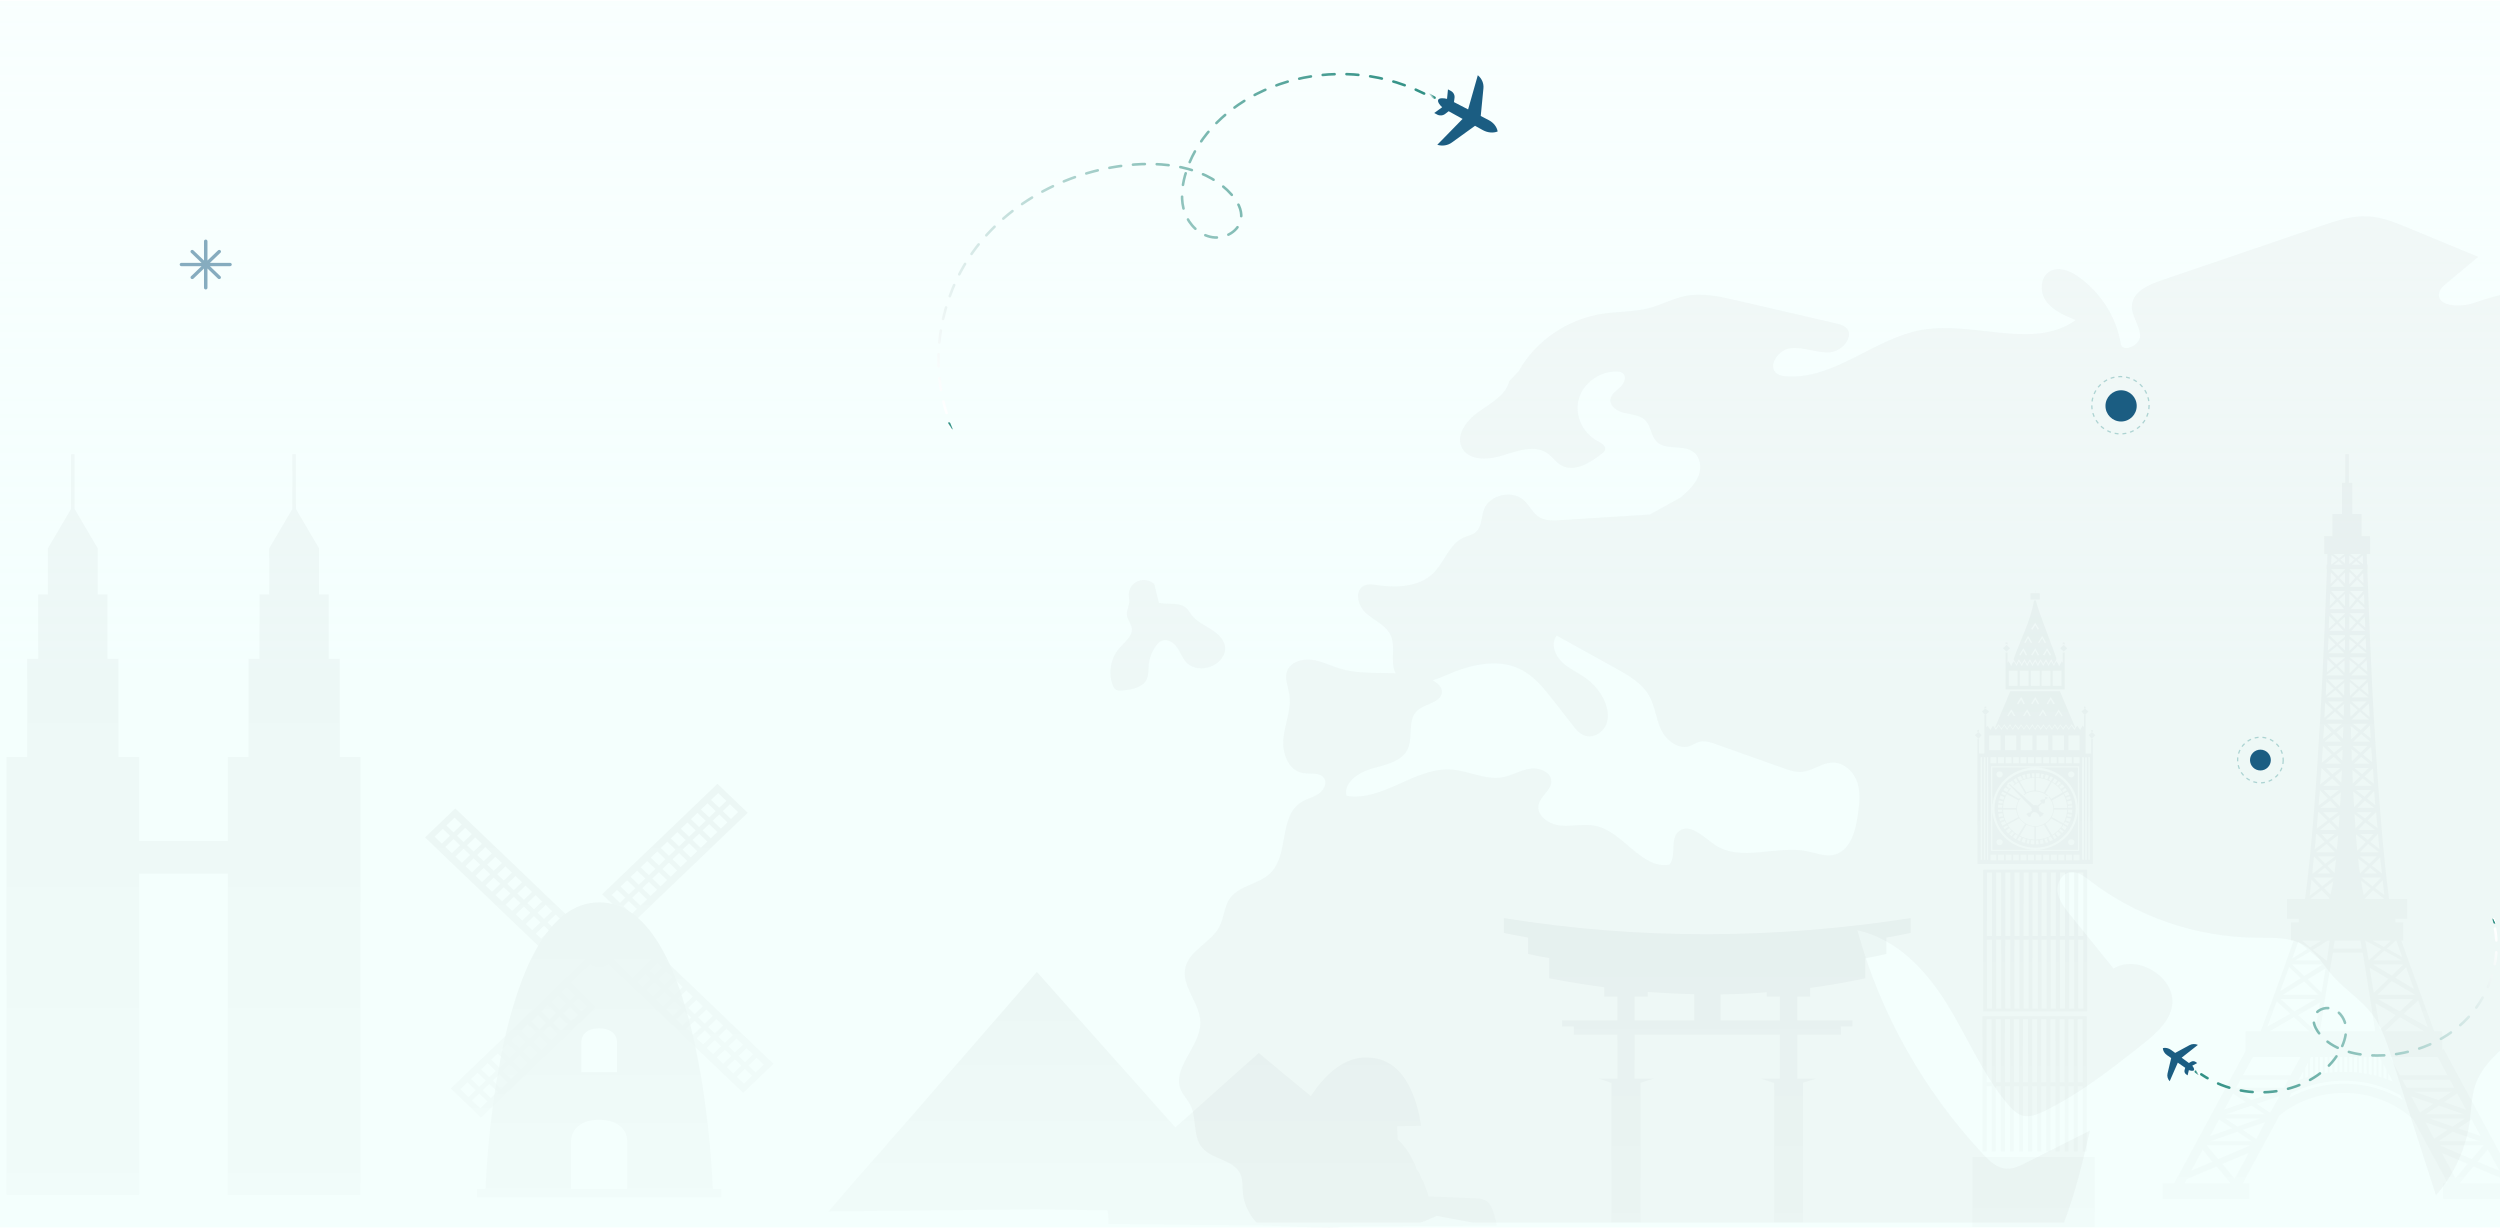 <svg width="1920" height="943" viewBox="0 0 1920 943" fill="none" xmlns="http://www.w3.org/2000/svg">
<g clip-path="url(#clip0_157_170)">
<rect width="1920" height="943" fill="white"/>
<g opacity="0.12">
<path fill-rule="evenodd" clip-rule="evenodd" d="M1876.44 908.798H1879.94L1853.49 859.81C1839.65 847.063 1820.74 839.35 1800.07 839.35C1781.15 839.35 1763.98 845.893 1750.67 856.623L1722.46 908.798H1727.54V920.706H1660.98V908.798H1669.74L1724.57 807.313V792.048H1736.3L1755.75 738.696V737.518H1756.1L1761.53 722.423H1759.44V708.328H1765.57V705.65H1756.45V690.377H1770.3C1780.63 612.878 1785.53 479.678 1787.11 437.071H1786.76V433.715H1787.29L1787.46 425.494H1785.01V411.738H1791.32V394.796H1798.68V370.81H1801.13V348.833H1803.93V370.81H1806.55V394.796H1813.73V411.738H1820.22V425.494H1817.59L1817.93 433.715H1818.29V437.071H1818.11C1818.99 461.057 1820.74 514.071 1824.24 569.763L1824.42 570.263L1824.24 570.433C1826.34 604.156 1828.97 638.541 1832.12 668.07C1833 676.121 1834.04 683.334 1834.74 690.377H1848.76V705.65H1839.65V708.328H1845.61V722.423H1844.21L1849.64 737.518L1869.43 792.04H1875.56V806.296L1876.79 805.788L1932.49 908.79H1943V920.698H1876.44V908.79V908.798ZM1741.21 788.514L1758.9 778.615L1748.56 769.055L1741.21 788.514ZM1751.2 761.173L1766.96 751.273L1758.03 742.713L1751.2 761.165V761.173ZM1760.48 736.009L1772.04 728.958L1765.04 723.262L1760.48 736.009ZM1840.35 722.415H1839.83L1833.17 728.458L1844.91 735.001L1840.35 722.423V722.415ZM1847.88 742.891L1839.65 750.943L1853.84 759.494L1847.88 742.891ZM1857.17 768.393L1845.95 778.623L1864.7 789.023L1857.17 768.393ZM1800.59 425.494L1796.39 428.85L1792.18 425.494H1800.59ZM1795.16 430.028L1790.26 433.715L1790.61 426.164L1795.16 430.028ZM1792.54 433.715L1796.04 430.867L1799.19 433.715H1792.54ZM1797.44 429.859L1800.94 427.172V432.876L1797.44 429.859ZM1800.94 437.402L1795.69 442.606L1790.25 437.071H1800.94V437.402ZM1794.29 443.945L1789.91 448.479L1790.08 439.419L1794.29 443.945ZM1789.9 450.658L1795.5 445.123L1800.58 450.658H1789.9ZM1796.73 443.784L1800.93 439.588V448.14L1796.73 443.784ZM1800.94 454.014L1795.33 459.379L1790.25 453.844H1800.94V454.014ZM1793.76 460.557L1789.21 465.252L1789.55 455.692L1793.76 460.557ZM1789.03 467.6L1795.16 461.896L1800.24 467.769H1789.03V467.6ZM1796.39 460.557L1800.94 456.192V465.583L1796.39 460.549V460.557ZM1800.94 471.295L1795.16 476.66L1789.73 470.956H1800.94V471.295ZM1793.58 477.999L1788.5 482.695V481.686L1788.85 472.957L1793.58 477.991V477.999ZM1788.85 484.542L1794.81 479.169L1799.89 484.542H1788.85ZM1796.04 477.999L1800.94 473.635V483.026L1796.04 477.991V477.999ZM1800.94 488.907L1795.16 493.772L1788.85 487.729H1800.59L1800.94 487.899V488.907ZM1793.58 494.942L1787.8 499.637L1788.32 489.738L1793.58 494.934V494.942ZM1787.98 501.654L1794.81 496.12L1800.41 501.654H1787.98ZM1796.04 494.942L1800.94 491.086V499.476L1796.04 494.942ZM1804.27 488.399L1804.79 487.729H1816.53L1810.58 493.772L1804.28 488.568V488.399H1804.27ZM1800.94 505.011L1794.29 510.376L1788.51 504.841H1800.94V505.011ZM1792.88 511.554L1787.1 516.249L1787.45 506.35L1792.88 511.554ZM1786.75 518.427L1794.11 512.723L1800.07 518.766H1786.75V518.427ZM1795.51 511.554L1800.59 507.189V516.749L1795.51 511.554ZM1800.41 522.122L1793.76 527.657L1787.8 521.784H1800.41V522.122ZM1792.36 528.835L1786.23 534.039L1786.58 523.3L1792.36 528.835ZM1786.75 535.539L1793.58 530.005L1799.36 535.539H1786.75ZM1795.16 528.835L1800.42 524.309V529.674L1800.24 532.361V534.039L1795.16 528.835ZM1787.1 521.784L1786.58 523.292L1786.75 521.784H1787.1ZM1799.71 538.726L1793.41 544.099L1787.8 538.726H1799.71ZM1791.84 545.439L1785.18 551.143L1785.7 539.735L1791.84 545.439ZM1786.4 552.651L1793.23 546.608L1799.71 552.651H1786.4ZM1794.81 545.269L1800.24 540.743L1800.07 543.591V547.956L1799.89 549.973L1794.81 545.277V545.269ZM1798.66 555.838L1792.53 560.703L1787.45 555.838H1798.66ZM1790.78 562.389L1784.13 567.593L1785 556.516L1790.78 562.389ZM1785.18 569.594L1792.36 563.72L1798.14 569.594H1785.17H1785.18ZM1794.29 562.389L1799.71 557.686V559.872L1799.36 567.415L1794.28 562.389H1794.29ZM1799.19 572.789L1792.54 578.154L1787.28 572.789H1799.19ZM1790.78 579.493L1783.08 585.875L1783.96 572.789L1790.79 579.493H1790.78ZM1785.7 586.544L1792.36 581.179L1797.96 586.544H1785.7ZM1794.29 579.493L1799.19 575.636V576.314L1799.01 577.153V581.518L1798.84 584.196L1794.28 579.501L1794.29 579.493ZM1797.62 589.723L1791.31 594.588L1786.41 589.723H1797.62H1797.62ZM1789.55 596.266L1781.85 602.47L1782.9 589.715L1789.55 596.258V596.266ZM1784.12 603.479L1791.13 597.775L1797.08 603.479H1784.12ZM1793.06 596.266L1798.66 591.57L1798.48 593.418V594.757L1798.14 601.131L1793.06 596.266ZM1796.39 606.673L1789.73 611.877L1784.48 606.673H1796.39ZM1787.8 613.216L1780.62 618.751L1781.68 606.835L1787.81 613.216H1787.8ZM1782.02 620.429L1789.55 614.895L1794.81 620.429H1782.02ZM1791.14 613.378L1797.79 608.513C1797.62 612.039 1797.45 615.895 1797.09 619.421L1791.14 613.386V613.378ZM1795.86 623.785L1789.21 628.642L1784.13 623.785H1795.86ZM1787.46 630.159L1779.23 636.363C1779.58 632.337 1779.92 627.973 1780.28 623.785H1780.98L1787.46 630.159ZM1781.67 637.372L1788.85 631.668L1794.46 637.372H1781.67ZM1790.78 630.328L1796.74 625.794C1796.56 629.15 1796.39 632.507 1796.04 635.693L1790.78 630.328ZM1793.06 640.558L1787.28 645.084L1782.9 640.558H1793.06ZM1785.35 646.593L1777.64 652.297C1778.16 648.61 1778.52 644.584 1778.69 640.558H1779.56L1785.34 646.593H1785.35ZM1778.69 654.483L1786.75 648.11L1793.23 654.483H1778.69ZM1788.68 646.763L1795.69 641.406C1795.34 645.093 1795.16 649.118 1794.63 652.636L1788.68 646.763ZM1793.41 657.67L1785.7 663.374L1780.27 657.67H1793.41ZM1783.95 664.713L1776.42 670.756H1775.89C1776.24 666.561 1776.59 662.204 1777.12 657.84L1783.96 664.713H1783.95ZM1779.92 670.748L1785.53 666.392L1789.73 670.748H1779.92H1779.92ZM1787.46 665.044L1794.11 660.01C1793.59 663.544 1793.23 667.231 1792.88 670.409L1787.45 665.044H1787.46ZM1792.01 673.943L1783.43 680.647L1776.95 673.943H1792.02H1792.01ZM1781.67 681.987L1773.78 688.03C1774.14 684.004 1774.84 679.808 1775.18 675.613L1781.66 681.987H1781.67ZM1774.14 690.377L1783.07 683.665L1789.02 689.708V689.877L1788.85 690.377H1774.14ZM1785 682.164L1791.84 676.96C1791.14 680.656 1790.61 684.173 1789.91 687.199L1785 682.164ZM1804.97 425.494L1809.34 428.85L1813.38 425.494H1804.97ZM1810.58 430.028L1814.78 433.215L1814.61 426.502L1810.58 430.028ZM1812.85 433.715L1809.52 430.867L1806.2 433.715H1812.85ZM1808.12 429.859L1804.27 426.672V433.215L1808.12 429.859ZM1804.27 437.071L1810.04 442.606L1814.95 437.241V437.071H1804.27ZM1811.28 443.945L1815.13 447.971L1814.95 440.089L1811.28 443.945ZM1815.3 450.319L1810.23 445.115L1804.79 450.649H1815.3V450.311V450.319ZM1808.82 443.784L1804.27 439.25V448.649L1808.82 443.784ZM1804.62 453.844L1810.39 459.379L1815.12 453.844H1804.61H1804.62ZM1811.62 460.557L1815.83 464.583L1815.65 456.192L1811.62 460.557ZM1816.01 466.93L1810.58 461.896L1805.5 467.769H1816.01V466.93ZM1809.17 460.557L1804.28 455.861V466.43L1809.17 460.557ZM1804.27 470.956L1810.57 476.66L1816 470.956H1804.27ZM1811.98 477.999L1816.53 482.025L1816.17 473.473L1811.98 478.008V477.999ZM1816.53 484.542L1810.75 479.169L1805.85 484.542H1816.53ZM1809.34 477.999L1804.27 473.304V483.542L1809.34 478.008V477.999ZM1811.98 494.942L1817.24 499.307L1816.88 490.077L1811.99 494.942H1811.98ZM1817.41 501.485L1810.76 496.12L1804.98 501.654H1817.41V501.485ZM1809.34 494.942L1804.27 490.747V499.807L1809.34 494.942ZM1804.62 504.841L1811.45 510.376L1817.23 504.841H1804.62ZM1812.85 511.554L1818.11 515.918L1817.59 507.028L1812.85 511.562V511.554ZM1818.11 518.097L1811.63 512.723L1805.68 518.766H1818.29L1818.11 518.097ZM1810.23 511.554L1804.45 506.858V517.088L1810.23 511.554ZM1804.62 521.784L1811.8 527.657L1817.93 521.784H1804.62H1804.62ZM1813.38 528.835L1818.99 533.53L1818.46 523.801L1813.38 528.835ZM1818.99 535.539L1811.98 530.005L1806.2 535.539H1818.99ZM1810.58 528.835L1804.62 523.801V529.674L1804.8 532.361V534.378L1810.58 528.843V528.835ZM1806.02 538.726L1811.98 544.099L1817.58 538.726H1806.01H1806.02ZM1813.72 545.439L1819.86 550.642L1819.32 540.243L1813.72 545.439ZM1819.33 552.651L1812.5 546.608L1806.02 552.651H1819.33ZM1810.76 545.269L1804.8 540.235L1804.98 543.591V547.956L1805.15 550.473L1810.76 545.269ZM1806.9 555.838L1813.03 560.703L1818.11 555.838H1806.9ZM1814.78 562.389L1820.73 567.085L1820.21 557.016L1814.78 562.389ZM1820.39 569.594L1813.38 563.72L1807.24 569.594H1820.39ZM1811.46 562.389L1805.15 557.355L1805.5 559.872L1805.68 567.924L1811.46 562.389ZM1806.54 572.789L1812.85 578.154L1818.46 572.789H1806.54ZM1814.78 579.493L1821.95 585.536L1821.08 573.458L1814.78 579.493ZM1819.86 586.544L1813.38 581.179L1807.77 586.544H1819.86H1819.86ZM1811.46 579.493L1805.85 575.136V576.314L1806.03 577.153V581.518L1806.21 584.705L1811.46 579.509L1811.46 579.493ZM1808.12 589.723L1814.08 594.588L1819.33 589.723H1808.12ZM1816.01 596.266L1823.19 601.97L1822.48 590.054L1816.01 596.266ZM1821.61 603.479L1814.6 597.775L1808.47 603.479H1821.61ZM1812.68 596.266L1806.54 591.232L1806.72 593.41V594.749L1806.9 601.792L1812.68 596.258V596.266ZM1809.17 606.673L1816.01 611.877L1820.91 606.673H1809.17ZM1817.93 613.216L1824.24 618.42L1823.36 607.521L1817.93 613.225V613.216ZM1823.36 620.429L1816.17 614.895L1810.57 620.429H1823.35H1823.36ZM1814.25 613.378L1807.24 607.843C1807.42 612.039 1807.77 616.064 1807.94 619.921L1814.24 613.378H1814.25ZM1809.7 623.785L1816.35 628.642L1821.43 623.785H1809.7ZM1818.28 630.159L1825.99 636.032C1825.47 631.837 1825.11 627.973 1824.94 623.785H1824.77L1818.29 630.159H1818.28ZM1824.07 637.372L1816.53 631.668L1811.1 637.372H1824.07ZM1814.78 630.328L1808.3 625.294C1808.47 628.989 1808.82 632.676 1809 636.202L1814.78 630.328ZM1812.68 640.558L1818.46 645.084L1822.84 640.558H1812.68ZM1820.39 646.593L1827.39 651.966C1827.04 648.11 1826.51 644.415 1826.34 640.558H1826.16L1820.39 646.593ZM1827.04 654.483L1818.63 648.11L1812.5 654.483H1827.04ZM1816.87 646.763L1809.34 640.728C1809.52 645.092 1810.04 649.288 1810.39 653.306L1816.86 646.763H1816.87ZM1812.32 657.67L1819.68 663.374L1825.46 657.67H1812.32ZM1821.61 664.713L1829.32 670.756C1828.79 666.73 1828.44 662.543 1827.92 658.509L1821.61 664.713ZM1825.47 670.748L1820.21 666.392L1815.83 670.748H1825.47ZM1818.28 665.044L1811.1 659.51C1811.45 663.366 1811.8 667.231 1812.5 670.748L1818.28 665.044ZM1813.55 673.943L1822.13 680.647L1828.61 673.943H1813.55H1813.55ZM1824.07 681.987L1831.24 687.521C1830.9 683.826 1830.19 679.97 1829.84 676.113L1824.06 681.987H1824.07ZM1831.24 690.377L1822.48 683.665L1816.01 690.208L1816.18 690.377H1831.25H1831.24ZM1820.55 682.164L1813.38 676.46C1813.9 680.656 1814.61 684.343 1815.3 687.529L1820.55 682.164ZM1762.76 737.518H1782.38L1774.15 730.813L1762.76 737.518ZM1782.72 722.415L1774.15 727.618L1768.01 722.415H1782.72ZM1776.24 729.466L1787.63 722.415H1789.21L1787.11 737.51H1786.41L1776.24 729.466ZM1831.07 730.136L1822.83 737.518H1844.38L1831.07 730.136ZM1822.13 722.415L1830.89 727.28L1836.32 722.415H1822.12H1822.13ZM1828.78 728.958L1816.53 722.415L1819.16 737.51L1828.78 728.95V728.958ZM1753.3 764.021H1780.45L1769.58 753.791L1753.29 764.021H1753.3ZM1783.77 740.704L1769.59 749.595L1760.3 740.704H1783.77ZM1772.39 752.112L1786.06 743.73L1782.9 762.35L1772.39 752.12V752.112ZM1836.86 753.452L1825.82 764.021H1854.89L1836.86 753.452ZM1822.48 740.704L1836.86 749.256L1845.78 740.704H1822.48ZM1834.22 751.774L1819.86 743.222L1822.83 761.173L1823.01 762.52L1834.22 751.782V751.774ZM1843.16 781.132L1831.59 792.04H1861.89L1843.16 781.132ZM1826.34 767.215L1842.99 776.776L1853.32 767.215H1826.34ZM1840 779.624L1824.41 770.564L1827.74 790.862L1840 779.624ZM1742.96 792.04H1773.61L1761.7 781.132L1742.96 792.04ZM1778.53 767.215L1762.06 776.776L1751.55 767.215H1778.53ZM1764.86 779.624L1781.68 770.055L1778.18 791.701L1764.87 779.624H1764.86ZM1834.22 824.086V829.289C1835.45 829.79 1836.68 830.298 1837.73 830.629L1834.22 824.086ZM1832.82 828.773V821.391L1830.55 817.196V827.934L1832.82 828.773ZM1828.96 827.603V814.517L1827.56 811.831H1826.69V826.756L1828.96 827.595V827.603ZM1825.11 826.256V811.831H1823.01V825.756L1825.11 826.256ZM1821.43 825.586V811.831H1819.16V824.917L1821.43 825.586ZM1817.58 824.755V811.839H1815.3V824.424L1817.58 824.755ZM1813.9 824.086V811.839H1811.62V823.747L1813.9 824.086ZM1810.23 823.577V811.839H1807.94V823.416L1810.23 823.577ZM1806.54 823.416V811.839H1804.27V823.247L1806.54 823.416ZM1802.69 823.247V811.839H1800.42V823.247H1802.69ZM1798.85 823.247V811.839H1796.74V823.247H1798.85ZM1795.16 823.247V811.839H1792.89V823.416L1795.16 823.247ZM1791.31 823.577V811.839H1789.03V823.747L1791.31 823.577ZM1787.63 823.916V811.839H1785.36V824.086L1787.63 823.916ZM1783.95 824.586V811.839H1781.67V824.925L1783.95 824.586ZM1780.27 825.094V811.839H1778V825.764L1780.27 825.094ZM1776.42 826.095V811.839H1774.84L1774.15 813.017V826.772L1776.42 826.103V826.095ZM1772.57 827.103V815.856L1770.46 820.052V827.765L1772.57 827.095V827.103ZM1885.89 904.941L1895 893.872L1875.38 885.482L1885.89 904.941ZM1898.33 890.177L1907.26 879.609H1873.8L1898.33 890.177ZM1910.59 882.795L1902.88 892.194L1919.52 899.068L1910.59 882.795ZM1899.56 895.881L1888.87 908.798H1924.61L1923.03 905.781L1899.56 895.881ZM1869.43 874.574L1879.58 867.7L1862.78 861.996L1869.43 874.574ZM1883.62 865.175L1893.08 858.971H1866.1L1883.62 865.175ZM1898.16 859.641L1887.82 866.522L1904.99 872.396L1898.16 859.641ZM1883.62 869.209L1872.94 876.422H1904.29L1883.63 869.209H1883.62ZM1862.78 855.784H1892.37L1872.93 849.072L1862.77 855.784H1862.78ZM1858.57 854.445L1868.73 847.732L1851.75 841.867L1858.58 854.445H1858.57ZM1872.94 844.884L1882.92 838.341H1853.84L1872.94 844.884ZM1887.12 839.681L1877.15 846.393L1893.95 852.267L1887.12 839.681ZM1848.24 835.316H1884.85L1881.51 829.112H1844.91L1848.24 835.316ZM1716.16 905.272L1706.88 893.864L1727.02 885.474L1716.16 905.272ZM1703.55 890.177L1694.8 879.609H1728.25L1703.55 890.177ZM1691.64 882.965L1699 892.194L1683.05 898.907L1691.64 882.973V882.965ZM1702.33 895.881L1713.19 908.798H1677.8L1679.37 905.619L1702.33 895.881ZM1732.8 874.744L1722.46 867.7L1739.63 861.827L1732.8 874.744ZM1718.26 865.175L1708.98 858.971H1735.95L1718.25 865.175H1718.26ZM1704.25 859.81L1714.24 866.522L1697.43 872.396L1704.26 859.81H1704.25ZM1718.26 869.209L1729.12 876.422H1697.59L1718.25 869.209H1718.26ZM1739.29 855.784H1709.68L1729.12 849.072L1739.29 855.784ZM1879.76 825.925H1843.16L1835.63 811.831H1872.24L1879.77 825.925H1879.76ZM1743.48 854.614L1733.15 847.732L1750.67 841.867L1743.48 854.614ZM1729.12 844.884L1719.14 838.341H1748.04L1729.12 844.884ZM1714.94 839.85L1724.92 846.393L1708.29 852.097L1714.94 839.85ZM1754.17 835.316H1717.38L1720.71 829.112H1757.49L1754.16 835.316H1754.17ZM1759.08 825.925H1722.47L1730.18 811.831H1766.79L1759.08 825.925ZM1791.66 731.652H1814.61L1824.24 792.04H1781.68L1786.58 761.173L1791.66 731.652ZM1813.9 728.458H1792L1793.06 722.415H1812.85L1813.91 728.458H1813.9ZM1768.88 828.273V822.738L1765.03 829.79C1766.25 829.112 1767.48 828.781 1768.88 828.273ZM1845.43 844.715L1843.51 841.189C1830.72 833.977 1816.01 829.959 1800.07 829.959C1785.53 829.959 1771.69 833.477 1759.77 839.681L1758.02 843.045C1770.46 836.333 1784.82 832.307 1800.06 832.307C1816.86 832.307 1832.11 836.841 1845.42 844.723L1845.43 844.715Z" fill="url(#paint0_linear_157_170)"/>
<path fill-rule="evenodd" clip-rule="evenodd" d="M1606.04 578.734H1601.69V548.988L1601.2 549.448L1600.47 548.988V558.508L1599.5 557.346L1598.53 558.976L1597.55 560.606L1596.34 558.976L1595.37 557.346L1594.16 558.976L1593.19 560.606L1591.97 558.976L1591.01 557.346L1589.79 558.976L1588.82 560.606L1587.85 558.976L1586.63 557.346L1585.66 558.976L1584.45 560.606L1583.48 558.976L1582.27 557.346L1581.31 558.976L1580.33 560.606L1579.11 558.976L1578.14 557.346L1576.93 558.976L1575.96 560.606L1574.75 558.976L1573.79 557.346L1572.57 558.976L1571.6 560.606L1570.62 558.976L1569.41 557.346L1568.44 558.976L1567.22 560.606L1566.26 558.976L1565.04 557.346L1564.07 558.976L1563.1 560.606L1561.88 558.976L1560.91 557.346L1559.7 558.976L1558.73 560.606L1557.52 558.976L1556.55 557.346L1555.34 558.976L1554.37 560.606L1553.4 558.976L1552.18 557.346L1551.21 558.976L1550 560.606L1549.03 558.976L1547.81 557.346L1546.85 558.976L1545.88 560.606L1544.66 558.976L1543.7 557.346L1542.47 558.976L1541.5 560.606L1540.29 558.976L1539.32 557.346L1538.11 558.976L1537.14 560.606L1536.17 558.976L1534.96 557.346L1533.98 558.976L1532.77 560.606L1531.8 558.976L1530.59 557.346L1529.62 558.976L1528.65 560.606L1527.44 558.976L1526.47 557.346L1525.48 558.742V548.988L1524.76 549.448L1524.02 548.988V578.734H1519.91V567.116L1519.43 567.81L1518.69 567.116V663.559H1607.26V567.116L1606.52 567.81L1606.03 567.116V578.734H1606.04ZM1608.72 942.198H1514.81V888.523H1608.72V942.198ZM1599.5 884.336V834.138H1595.61V884.336H1592.7V834.138H1588.57V884.336H1585.66V834.138H1581.78V884.336H1578.62V834.138H1574.74V884.336H1571.6V834.138H1567.7V884.336H1564.55V834.138H1560.67V884.336H1557.52V834.138H1553.64V884.336H1550.72V834.138H1546.59V884.336H1543.69V834.138H1539.8V884.336H1536.64V834.138H1532.76V884.336H1529.6V834.138H1525.73V884.336H1522.57V780.454H1602.65V884.336H1599.5ZM1595.61 831.346H1599.5V782.778H1595.61V831.346ZM1525.73 831.346H1529.61V782.778H1525.73V831.346ZM1532.76 831.346H1536.64V782.778H1532.76V831.346ZM1539.8 831.346H1543.69V782.778H1539.8V831.346ZM1546.6 831.346H1550.73V782.778H1546.6V831.346ZM1553.64 831.346H1557.52V782.778H1553.64V831.346ZM1560.67 831.346H1564.55V782.778H1560.67V831.346ZM1567.7 831.346H1571.6V782.778H1567.7V831.346ZM1574.75 831.346H1578.63V782.778H1574.75V831.346ZM1581.78 831.346H1585.66V782.778H1581.78V831.346ZM1588.57 831.346H1592.7V782.778H1588.57V831.346ZM1527.67 546.438L1524.76 544.107L1522.1 546.438L1524.76 549.222L1527.67 546.438ZM1603.86 546.438L1601.2 544.107L1598.53 546.438L1601.2 549.222L1603.86 546.438ZM1609.21 564.559L1606.53 562.235L1604.1 564.559L1606.53 567.35L1609.21 564.559ZM1521.84 564.559L1519.43 562.235L1516.75 564.559L1519.43 567.35L1521.84 564.559ZM1524.02 544.341V542.711H1525.48V544.341L1524.76 543.647L1524.02 544.341ZM1600.47 544.341V542.711H1601.69V544.341L1601.2 543.647L1600.47 544.341ZM1518.69 562.461V560.606H1519.91V562.235L1519.43 561.767L1518.69 562.461ZM1606.04 562.235V560.606H1607.26V562.461L1606.52 561.767L1606.03 562.235H1606.04ZM1543.93 530.868L1532.28 558.516L1532.52 558.75L1532.77 559.218L1534.96 556.201L1536.65 558.758L1537.14 559.226L1537.63 558.758L1539.32 556.201L1541.5 559.452L1541.99 558.75L1543.7 555.967L1545.14 558.75L1545.87 559.452L1547.81 556.201L1549.74 558.758L1549.99 559.226L1550.47 558.758L1552.17 556.201L1553.88 558.758L1554.36 559.226L1554.85 558.758L1556.55 556.201L1558.24 558.758L1558.73 559.46L1559.21 558.758L1560.91 555.975L1562.37 558.758L1563.1 559.46L1563.34 558.758L1565.03 556.201L1566.97 558.758L1567.22 559.226L1569.4 556.209L1571.11 558.766L1571.6 559.234L1572.08 558.766L1573.78 556.209L1575.96 559.46L1576.44 558.758L1578.14 555.975L1579.83 558.758L1580.33 559.46L1582.27 556.209L1584.22 558.766L1584.46 559.234L1586.64 556.217L1588.33 558.774L1588.82 559.242L1589.31 558.774L1591.01 556.217L1593.19 559.234L1593.43 558.766L1593.68 558.532L1582.03 530.884H1543.93V530.868ZM1547.81 549.682L1545.39 545.729L1544.66 544.801L1541.5 549.682L1542.47 550.15L1544.66 546.664L1546.59 550.15L1547.81 549.682ZM1566.01 540.388L1563.58 536.2L1563.1 535.273L1559.94 540.388L1560.91 540.856L1563.1 537.362L1565.03 540.856L1566.01 540.388ZM1578.14 540.388L1575.48 536.2L1574.99 535.273L1571.84 540.388L1572.81 540.856L1574.99 537.362L1576.93 540.856L1578.14 540.388ZM1584.22 549.682L1581.54 545.729L1581.06 544.801L1578.14 549.682L1578.87 550.15L1581.06 546.664L1583.23 550.15L1584.21 549.682H1584.22ZM1571.84 549.682L1569.65 545.729L1568.92 544.801L1565.77 549.682L1566.74 550.15L1568.92 546.664L1571.11 550.15L1571.83 549.682H1571.84ZM1559.7 549.682L1557.52 545.729L1556.79 544.801L1553.64 549.682L1554.6 550.15L1556.79 546.664L1558.72 550.15L1559.69 549.682H1559.7ZM1555.09 540.388L1552.9 536.2L1552.18 535.273L1549.03 540.388L1550 540.856L1552.18 537.362L1554.12 540.856L1555.09 540.388ZM1536.41 564.793H1527.67V576.177H1536.41V564.793ZM1597.07 564.793H1588.58V576.177H1597.07V564.793ZM1585.18 564.793H1576.2V576.177H1585.18V564.793ZM1573.05 564.793H1564.07V576.177H1573.05V564.793ZM1560.91 564.793H1551.93V576.177H1560.91V564.793ZM1548.54 564.793H1539.8V576.177H1548.54V564.793ZM1566.49 460.443H1559.46V455.562H1566.49V460.443ZM1543.69 497.862L1541.01 495.305L1538.34 497.862L1541.01 500.411L1543.69 497.862ZM1587.6 497.862L1584.94 495.305L1582.27 497.862L1584.94 500.411L1587.6 497.862ZM1583.48 507.85L1582.51 509.706L1581.54 511.561H1581.31L1580.58 509.706L1579.36 507.85L1578.15 509.706L1577.42 511.561L1576.45 509.706L1575.24 507.85L1574.27 509.706L1573.3 511.561L1572.33 509.706L1571.36 507.85L1570.14 509.706L1569.17 511.561L1568.2 509.706L1567.23 507.85L1566.02 509.706L1565.29 511.561H1565.04L1564.07 509.706L1563.1 507.85L1561.88 509.706L1561.16 511.561H1560.91L1559.95 509.706L1558.98 507.85L1557.76 509.706L1557.03 511.561H1556.79L1555.83 509.706L1554.86 507.85L1553.64 509.706L1552.91 511.561H1552.68L1551.7 509.706L1550.48 507.85L1549.52 509.706L1548.55 511.561L1547.81 509.706L1546.6 507.85L1545.39 509.706L1544.66 511.561H1544.41L1543.69 509.706L1542.47 507.85L1541.74 509.012V500.879L1541.01 501.347L1540.28 500.879V511.577V529.48H1585.66V511.577V500.879L1584.93 501.347L1584.21 500.879V509.012L1583.47 507.85H1583.48ZM1563.1 452.779C1563.1 453.481 1562.86 454.175 1562.86 454.877H1563.1V452.779ZM1562.14 461.145C1559.46 477.184 1551.69 491.351 1546.36 506.454V506.22L1548.29 509.472L1548.54 509.932L1550.48 506.22L1552.41 509.472L1552.67 509.932L1552.9 509.472L1554.85 506.22L1556.79 509.932L1557.02 509.472L1558.96 506.22L1560.9 509.932L1561.14 509.472L1563.09 506.22L1564.79 509.472L1565.03 509.932L1565.28 509.472L1567.22 506.22L1569.16 509.932L1569.41 509.472L1571.35 506.22L1573.29 509.932L1573.53 509.472L1575.47 506.22L1576.93 509.472L1577.41 509.932L1577.65 509.472L1579.35 506.22C1579.83 505.526 1564.55 467.64 1563.58 461.137H1562.14V461.145ZM1566.01 482.985L1563.58 479.266L1563.1 478.104L1559.94 482.977L1560.91 483.671L1563.1 480.193L1565.03 483.671L1566.01 482.977V482.985ZM1556.79 502.977L1554.61 498.79L1553.89 497.862L1550.73 502.977L1551.7 503.445L1553.89 499.718L1555.83 503.445L1556.79 502.977ZM1566.01 502.977L1563.58 498.79L1563.1 497.862L1559.94 502.977L1560.91 503.445L1563.1 499.718L1565.03 503.445L1566.01 502.977ZM1575.24 502.977L1572.81 498.79L1572.08 497.862L1568.92 502.977L1570.13 503.445L1572.08 499.718L1574.26 503.445L1575.23 502.977H1575.24ZM1560.67 493.441L1558.24 489.262L1557.52 488.334L1554.6 493.441L1555.57 493.909L1557.51 490.198L1559.69 493.909L1560.66 493.441H1560.67ZM1571.35 493.441L1568.92 489.262L1568.43 488.334L1565.28 493.441L1566.01 493.909L1568.43 490.198L1570.37 493.909L1571.34 493.441H1571.35ZM1540.28 495.079V493.441H1541.74V495.079L1541.01 494.385L1540.28 495.079ZM1584.22 495.079V493.441H1585.66V495.079L1584.94 494.385L1584.22 495.079ZM1549.51 515.063H1542.71V526.68H1549.51V515.063ZM1583.24 515.063H1576.44V526.68H1583.24V515.063ZM1574.75 515.063H1567.95V526.68H1574.75V515.063ZM1566.49 515.063H1559.69V526.68H1566.49V515.063ZM1558 515.063H1551.2V526.68H1558V515.063ZM1596.1 774.645H1599.99V721.656H1596.1V774.645ZM1525.97 774.645H1529.85V721.656H1525.97V774.645ZM1533 774.645H1536.89V721.656H1533V774.645ZM1540.05 774.645H1543.93V721.656H1540.05V774.645ZM1547.08 774.645H1550.96V721.656H1547.08V774.645ZM1554.12 774.645H1558V721.656H1554.12V774.645ZM1560.91 774.645H1565.03V721.656H1560.91V774.645ZM1567.95 774.645H1571.84V721.656H1567.95V774.645ZM1574.99 774.645H1578.87V721.656H1574.99V774.645ZM1582.03 774.645H1585.9V721.656H1582.03V774.645ZM1589.07 774.645H1592.95V721.656H1589.07V774.645ZM1596.1 718.864H1599.99V670.062H1596.1V718.864ZM1525.97 718.864H1529.85V670.062H1525.97V718.864ZM1533 718.864H1536.89V670.062H1533V718.864ZM1540.05 718.864H1543.93V670.062H1540.05V718.864ZM1547.08 718.864H1550.96V670.062H1547.08V718.864ZM1554.12 718.864H1558V670.062H1554.12V718.864ZM1560.91 718.864H1565.03V670.062H1560.91V718.864ZM1567.95 718.864H1571.84V670.062H1567.95V718.864ZM1574.99 718.864H1578.87V670.062H1574.99V718.864ZM1582.03 718.864H1585.9V670.062H1582.03V718.864ZM1589.07 718.864H1592.95V670.062H1589.07V718.864ZM1602.89 667.98H1523.06V776.735H1602.89V667.98ZM1533.25 656.355H1528.64V660.776H1533.25V656.355ZM1597.07 656.355H1592.46V660.776H1597.07V656.355ZM1591.25 656.355H1586.63V660.776H1591.25V656.355ZM1585.42 656.355H1580.81V660.776H1585.42V656.355ZM1579.6 656.355H1574.99V660.776H1579.6V656.355ZM1573.78 656.355H1569.16V660.776H1573.78V656.355ZM1567.95 656.355H1563.35V660.776H1567.95V656.355ZM1562.14 656.355H1557.52V660.776H1562.14V656.355ZM1556.31 656.355H1551.69V660.776H1556.31V656.355ZM1550.48 656.355H1546.11V660.776H1550.48V656.355ZM1544.9 656.355H1540.28V660.776H1544.9V656.355ZM1539.08 656.355H1534.47V660.776H1539.08V656.355ZM1563.1 623.817C1562.62 623.817 1562.14 623.591 1561.66 623.591L1559.95 625.221C1559.7 626.149 1559.7 626.843 1559.21 627.311C1558.97 627.544 1558.49 627.544 1558 627.311C1557.68 626.848 1557.27 626.383 1556.79 625.915C1556.3 625.681 1556.3 625.221 1556.79 624.753C1557.27 624.277 1558 624.043 1558.72 624.043L1560.66 622.421C1560.18 622.187 1560.18 621.486 1560.18 621.026V620.324L1542.7 602.429V601.969H1543.19C1543.19 601.744 1543.43 601.744 1543.43 601.969L1561.87 618.468C1562.13 618.234 1562.62 618.234 1563.1 618.234C1563.58 618.234 1564.31 618.468 1564.8 618.694L1567.7 616.145C1567.46 616.145 1567.22 615.911 1567.22 615.669C1566.74 615.435 1566.74 614.733 1567.22 614.507C1567.7 614.039 1568.92 613.805 1570.13 613.805L1570.61 613.345V612.175H1572.32V613.571H1571.35L1570.61 614.273C1570.61 615.435 1570.61 616.596 1570.13 617.064C1569.65 617.298 1568.92 617.298 1568.68 617.064L1568.44 616.83L1565.53 619.622C1565.77 620.082 1566.02 620.55 1566.02 621.018C1566.02 621.486 1565.77 621.711 1565.77 621.945C1566.5 623.107 1567.96 624.035 1569.41 624.503C1569.41 624.503 1569.65 624.503 1569.65 624.745C1569.65 624.987 1569.65 625.213 1569.41 625.213C1568.93 625.213 1568.93 625.439 1568.93 625.673C1568.68 625.673 1568.68 625.907 1568.68 626.141C1568.68 626.375 1568.44 626.609 1568.44 626.609C1567.95 626.609 1567.71 626.609 1567.71 626.834C1567.47 626.834 1567.23 627.068 1567.23 627.302H1566.99C1566.74 627.536 1566.74 627.302 1566.5 627.302C1566.02 625.673 1565.05 624.753 1563.59 623.809H1563.1V623.817ZM1562.37 596.854H1560.67L1560.43 593.845H1560.18H1562.37V596.854ZM1559.21 597.096C1558.49 597.33 1557.76 597.33 1557.03 597.564L1556.31 594.547C1557.03 594.313 1558 594.079 1558.97 594.079L1559.21 597.105V597.096ZM1555.82 597.782C1555.33 598.016 1554.85 598.25 1554.12 598.25L1552.9 595.459C1553.64 595.225 1554.36 594.999 1555.09 594.765L1555.82 597.774V597.782ZM1553.16 598.726C1552.41 599.194 1551.69 599.42 1550.97 599.654L1549.27 597.096C1550 596.629 1550.97 596.169 1551.93 595.935L1553.16 598.726ZM1549.75 600.356C1549.27 600.816 1548.78 601.05 1548.3 601.284L1546.37 598.726C1547.1 598.492 1547.58 598.024 1548.3 597.556L1549.75 600.356ZM1547.33 601.977C1546.84 602.437 1546.59 602.671 1546.1 602.905L1546.59 603.365C1546.84 603.131 1547.33 602.671 1547.56 602.437H1547.81L1548.05 602.203C1548.77 601.744 1549.26 601.276 1549.99 600.808H1550.23L1555.33 609.408C1554.85 609.642 1554.36 609.868 1554.12 610.102L1554.6 610.57C1556.78 608.706 1559.68 607.778 1563.09 607.778C1566.49 607.778 1569.88 609.174 1572.31 611.264H1573.28C1572.55 610.57 1571.82 609.868 1570.85 609.408L1575.7 600.808H1575.94C1576.91 601.51 1577.64 601.969 1578.61 602.671L1578.86 602.905C1579.35 603.365 1579.83 603.833 1580.56 604.293C1581.05 604.995 1581.77 605.689 1582.51 606.391V606.625L1582.75 606.85C1583.23 607.56 1583.72 608.02 1583.96 608.714L1575.23 613.587C1574.74 612.893 1574.01 611.965 1573.53 611.264V612.425C1575.46 614.523 1576.92 617.774 1576.92 621.026C1576.92 624.745 1575.22 627.996 1572.8 630.546C1570.12 632.869 1566.73 634.507 1563.09 634.507C1559.2 634.507 1555.81 632.869 1553.14 630.546C1550.46 627.988 1549.01 624.745 1549.01 621.026C1549.01 618.008 1549.98 615.209 1551.92 613.119L1551.43 612.659C1551.19 612.893 1550.95 613.361 1550.7 613.587L1541.96 608.714C1542.45 607.786 1543.17 606.85 1543.91 606.157V605.923C1544.15 605.923 1544.15 605.689 1544.39 605.463L1543.91 604.995C1543.66 605.229 1543.66 605.463 1543.42 605.689L1540.75 603.599C1541.24 603.365 1541.48 603.131 1541.72 602.671V601.51L1542.44 601.276C1542.68 600.808 1543.16 600.808 1543.66 600.808C1544.14 600.348 1544.63 600.114 1545.36 599.646L1547.3 601.969L1547.33 601.977ZM1543.2 606.157H1542.95L1540.77 604.293L1543.2 605.923V606.157ZM1542.71 606.616C1542.23 607.092 1541.74 607.786 1541.5 608.48L1540.05 607.552L1538.59 606.842C1539.07 606.149 1539.56 605.221 1540.05 604.753H1540.29L1542.72 606.608L1542.71 606.616ZM1540.77 609.416C1540.53 609.876 1540.29 610.344 1540.05 611.038L1536.9 609.65C1537.14 609.19 1537.63 608.488 1537.87 608.02L1540.77 609.416ZM1539.31 612.199C1539.07 612.901 1538.83 613.595 1538.59 614.297L1535.68 613.369H1535.43C1535.68 612.433 1536.16 611.74 1536.4 610.82L1539.31 612.208L1539.31 612.199ZM1538.35 615.451C1538.1 615.927 1538.1 616.387 1537.87 617.08L1534.71 616.613C1534.96 615.919 1534.96 615.217 1535.2 614.523V614.749L1538.35 615.451ZM1537.87 617.548L1534.96 617.314V617.08L1537.87 617.548ZM1537.87 618.25C1537.62 618.944 1537.62 619.646 1537.62 620.332H1534.46C1534.46 619.404 1534.46 618.71 1534.71 617.782L1537.86 618.25H1537.87ZM1537.62 621.728C1537.62 622.187 1537.62 622.889 1537.87 623.357L1534.47 623.591V621.736H1537.63L1537.62 621.728ZM1537.87 624.511C1538.11 625.213 1538.11 626.141 1538.35 626.843L1535.2 627.544C1534.95 626.617 1534.71 625.915 1534.71 624.995L1537.87 624.519V624.511ZM1538.59 628.004C1538.83 628.472 1539.07 628.94 1539.31 629.4L1536.16 630.562V630.796C1535.92 630.102 1535.68 629.4 1535.43 628.706H1535.68L1538.59 628.004ZM1539.56 630.094L1536.89 631.256V631.022L1539.56 630.094ZM1539.8 630.554C1540.05 631.256 1540.28 631.95 1540.77 632.651L1537.87 634.281C1537.39 633.579 1537.14 632.651 1536.65 631.95L1536.9 631.716L1539.81 630.554H1539.8ZM1541.5 633.821C1541.74 634.289 1541.98 634.749 1542.47 634.983L1539.56 636.839C1539.31 636.371 1538.83 635.911 1538.59 635.209L1541.5 633.821ZM1543.2 635.903C1543.7 636.605 1544.18 637.073 1544.66 637.758L1542.47 640.082H1542.23C1541.75 639.388 1541.02 638.686 1540.53 637.992L1543.2 635.903ZM1545.63 638.694C1546.11 638.928 1546.36 639.396 1546.85 639.622L1544.91 642.188H1544.66C1544.18 641.712 1543.7 641.252 1543.2 640.784L1545.63 638.686V638.694ZM1547.81 640.55C1548.54 641.01 1549.02 641.244 1549.74 641.712L1548.29 644.503H1548.05C1547.33 644.035 1546.59 643.575 1545.87 642.873L1547.81 640.542V640.55ZM1550.97 642.422C1551.45 642.647 1551.93 642.881 1552.41 643.115L1551.2 645.899C1550.47 645.665 1549.74 645.431 1549.26 644.971L1550.96 642.414L1550.97 642.422ZM1553.64 643.575C1554.36 643.801 1555.09 644.035 1555.82 644.269L1555.09 647.286C1554.12 647.052 1553.16 646.819 1552.41 646.585L1553.64 643.567V643.575ZM1556.31 644.503L1555.82 647.053H1555.57L1556.31 644.503ZM1557.03 644.737C1557.52 644.737 1558.24 644.971 1558.73 644.971L1558.24 647.98C1557.52 647.98 1556.79 647.746 1556.31 647.746L1557.03 644.737ZM1559.21 645.205H1559.46L1558.97 647.754L1559.21 645.205ZM1559.94 645.205C1560.67 645.205 1561.65 645.431 1562.37 645.431V648.456C1561.39 648.456 1560.43 648.456 1559.46 648.222L1559.94 645.205ZM1563.58 645.431C1564.06 645.431 1564.8 645.431 1565.28 645.205L1565.77 648.222V648.456H1563.58V645.431ZM1566.74 645.205C1567.47 644.979 1568.19 644.979 1568.92 644.745L1569.65 647.754C1568.92 647.988 1567.95 647.988 1566.98 648.222L1566.74 645.205ZM1569.65 644.503L1570.37 647.053H1570.13L1569.65 644.503ZM1570.13 644.269C1570.61 644.269 1571.11 644.035 1571.84 643.801L1573.05 646.593V646.827C1572.32 647.061 1571.84 647.295 1571.12 647.295L1570.14 644.277L1570.13 644.269ZM1572.32 643.575H1572.56L1573.53 646.133L1572.32 643.575ZM1573.05 643.349C1573.78 643.115 1574.5 642.647 1574.99 642.422L1576.69 644.979V645.205C1575.96 645.431 1574.99 645.899 1574.27 646.367V646.141L1573.05 643.357V643.349ZM1576.2 641.712C1576.68 641.478 1577.16 641.244 1577.65 640.784L1579.59 643.341C1579.1 643.801 1578.38 644.035 1577.89 644.503L1576.19 641.712H1576.2ZM1578.63 640.082C1579.36 639.614 1579.84 639.154 1580.33 638.686L1582.76 640.784C1582.03 641.478 1581.31 642.188 1580.58 642.647L1578.63 640.09V640.082ZM1581.31 637.766C1581.79 637.298 1582.03 636.839 1582.27 636.605L1584.94 638.46C1584.7 638.928 1584.22 639.396 1583.73 639.856L1581.31 637.774V637.766ZM1583.24 635.443C1583.73 634.975 1584.22 634.281 1584.45 633.579L1587.36 635.209C1586.88 636.137 1586.39 636.839 1585.9 637.532H1585.66L1583.23 635.443H1583.24ZM1585.18 632.651C1585.43 632.183 1585.66 631.716 1585.91 631.256L1589.07 632.417C1588.58 633.111 1588.33 633.579 1588.09 634.281H1587.85L1585.18 632.651H1585.18ZM1586.4 630.094C1586.64 629.392 1587.12 628.698 1587.12 627.996L1590.28 628.698H1590.53C1590.04 629.626 1589.79 630.554 1589.56 631.248L1586.4 630.086V630.094ZM1587.6 626.843C1587.6 626.383 1587.85 625.681 1587.85 625.221L1591.24 625.681C1591 626.149 1591 626.843 1590.76 627.536L1587.6 626.834V626.843ZM1588.09 624.511L1591.01 624.987H1590.76L1588.09 624.511ZM1588.09 623.817C1588.33 623.123 1588.33 622.429 1588.33 621.736H1591.49C1591.49 622.663 1591.49 623.365 1591.25 624.285L1588.09 623.817ZM1588.33 620.332C1588.33 619.872 1588.33 619.404 1588.09 618.936L1591.49 618.476V620.332H1588.33ZM1588.09 618.25V618.016L1591.01 617.782V618.016L1588.09 618.25ZM1588.09 617.548C1587.85 616.847 1587.85 616.153 1587.6 615.451L1590.76 614.749V614.523C1591.01 615.451 1591.24 616.379 1591.24 617.314L1588.08 617.548H1588.09ZM1587.36 614.289C1587.11 613.587 1586.88 613.127 1586.63 612.659L1589.79 611.498C1590.04 612.191 1590.28 612.659 1590.28 613.361L1587.36 614.289ZM1586.4 611.974L1589.07 610.812V611.038L1586.4 611.965V611.974ZM1586.15 611.498C1585.91 610.804 1585.66 610.11 1585.18 609.408L1587.85 608.012H1588.1C1588.58 608.706 1588.83 609.642 1589.32 610.336L1586.16 611.498H1586.15ZM1584.45 608.48C1584.21 608.02 1583.96 607.552 1583.73 607.092L1586.15 605.229C1586.63 605.689 1587.12 606.391 1587.37 606.85L1584.46 608.488L1584.45 608.48ZM1582.76 605.923C1582.27 605.463 1581.79 604.995 1581.31 604.293L1583.73 602.203C1584.22 602.905 1584.94 603.599 1585.42 604.059V604.285L1582.76 605.915V605.923ZM1580.33 603.599C1580.09 603.131 1579.6 602.671 1579.11 602.437L1581.06 599.888C1581.54 600.356 1582.27 600.808 1582.75 601.276L1580.32 603.599H1580.33ZM1578.63 601.977L1580.58 599.888L1578.87 601.977H1578.63ZM1578.14 601.752C1577.41 601.284 1576.93 600.816 1576.2 600.356L1577.91 597.79C1578.64 598.258 1579.36 598.726 1580.1 599.194L1578.15 601.752H1578.14ZM1574.99 599.888C1574.5 599.42 1574.02 599.194 1573.53 598.96L1574.75 596.169C1575.48 596.395 1575.96 596.629 1576.69 597.096L1574.99 599.896V599.888ZM1572.32 598.492C1571.6 598.25 1570.86 598.016 1570.13 597.782L1571.11 594.773C1571.83 595.007 1572.81 595.467 1573.53 595.701L1572.32 598.5V598.492ZM1568.92 597.556C1568.43 597.322 1567.7 597.322 1567.22 597.088L1567.7 594.063C1568.43 594.297 1569.15 594.297 1569.64 594.531L1568.91 597.548L1568.92 597.556ZM1566.74 597.096H1566.49L1566.98 594.305L1566.74 597.096ZM1566.01 597.096C1565.28 596.862 1564.31 596.862 1563.58 596.862V593.853H1566.49L1566.01 597.105V597.096ZM1551.21 600.356C1551.93 599.888 1552.42 599.654 1553.16 599.194H1553.4L1554.13 598.96C1554.87 598.726 1555.35 598.492 1556.07 598.25H1556.31L1556.8 598.016H1557.28C1558.02 597.782 1558.74 597.782 1559.47 597.556H1560.68V597.322H1562.38V607.092C1560.19 607.318 1558.01 607.786 1556.31 608.714L1551.22 600.356H1551.21ZM1563.58 597.322C1564.32 597.322 1565.03 597.322 1565.77 597.556H1566.98C1567.7 597.782 1568.19 597.782 1568.68 598.016H1568.93L1569.66 598.25H1569.9C1570.63 598.492 1571.36 598.718 1572.09 598.96V599.194H1572.34C1572.58 599.194 1572.83 599.42 1573.07 599.42L1573.31 599.654C1573.8 599.654 1574.28 600.122 1574.76 600.356L1569.67 608.714C1567.73 607.786 1565.78 607.318 1563.6 607.092V597.322H1563.58ZM1584.7 609.876C1585.18 610.578 1585.42 611.272 1585.66 611.974L1585.91 612.199C1585.91 612.433 1585.91 612.667 1586.15 612.667V612.901C1586.4 613.595 1586.63 614.531 1586.89 615.451C1587.37 617.08 1587.61 618.71 1587.61 620.566H1577.42C1577.42 618.476 1576.69 616.387 1575.97 614.749L1584.7 609.876H1584.7ZM1587.6 621.728C1587.6 622.429 1587.6 623.115 1587.36 623.809C1587.36 624.753 1587.11 625.673 1586.88 626.609C1586.39 628.698 1585.66 630.554 1584.7 632.409L1575.72 627.536C1576.68 625.681 1577.17 623.809 1577.41 621.728H1587.6ZM1583.96 633.353C1583.72 634.055 1583.23 634.749 1582.75 635.451L1582.26 635.911L1582.02 636.145C1581.54 636.613 1581.29 637.081 1581.05 637.307L1580.56 637.541L1580.32 638.008L1579.82 638.242H1580.07C1579.34 638.702 1578.85 639.17 1578.37 639.63H1578.12V639.864L1577.88 640.098C1577.16 640.566 1576.67 640.8 1575.94 641.26L1570.85 632.668C1571.59 632.2 1572.55 631.506 1573.28 630.812C1574.01 630.118 1574.73 629.416 1575.22 628.488L1583.95 633.369L1583.96 633.353ZM1574.75 641.954C1574.27 642.188 1573.53 642.647 1572.81 642.881V642.647L1572.32 642.881L1572.08 643.115L1571.6 643.349C1571.11 643.349 1570.61 643.583 1570.13 643.809H1569.89C1569.65 643.809 1569.16 644.043 1568.93 644.043H1568.68C1567.71 644.277 1566.98 644.511 1566.02 644.511H1565.53C1564.81 644.745 1564.32 644.745 1563.59 644.745V634.983C1565.77 634.749 1567.71 634.289 1569.66 633.353L1574.76 641.954H1574.75ZM1562.37 644.737C1561.65 644.737 1560.91 644.737 1560.18 644.503H1558.97C1558.24 644.269 1557.76 644.269 1557.27 644.035C1556.05 643.801 1554.85 643.341 1553.64 642.873H1553.39C1552.67 642.639 1551.93 642.18 1551.2 641.946L1556.3 633.345C1558.24 634.281 1560.18 634.741 1562.36 634.975V644.737H1562.37ZM1550 641.244C1549.51 641.01 1548.78 640.55 1548.06 640.082H1548.3L1548.06 639.848L1547.33 639.614V639.388H1547.09C1546.85 638.92 1546.36 638.686 1545.88 638.226H1546.12L1545.88 637.992L1545.4 637.524L1544.91 637.29C1544.43 636.831 1543.94 636.363 1543.44 635.669L1542.96 634.967L1542.72 634.733C1542.47 634.273 1542.24 633.805 1541.99 633.337H1541.76L1550.74 628.456C1551.46 629.384 1551.95 630.086 1552.92 630.78C1553.65 631.482 1554.38 632.167 1555.35 632.869L1550.01 641.236L1550 641.244ZM1541.26 632.417C1540.77 631.716 1540.53 631.022 1540.29 630.094H1540.05C1539.8 629.392 1539.56 628.464 1539.31 627.77C1539.07 627.302 1539.07 627.068 1539.07 626.609C1538.59 624.979 1538.34 623.349 1538.34 621.719H1548.53C1548.53 623.801 1549.26 625.673 1550.22 627.528L1541.25 632.401L1541.26 632.417ZM1538.35 620.566C1538.35 619.872 1538.35 618.936 1538.59 618.25V617.089C1538.83 616.621 1538.83 615.927 1539.07 615.459C1539.07 614.991 1539.07 614.757 1539.31 614.531V614.297C1539.56 613.595 1539.8 612.901 1540.05 612.433L1540.29 611.974V611.74C1540.29 611.506 1540.54 611.506 1540.54 611.272C1540.78 610.812 1541.02 610.344 1541.27 609.876L1550.24 614.749C1549.27 616.613 1548.55 618.476 1548.55 620.566H1538.35H1538.35ZM1595.86 589.424H1563.1C1581.06 589.424 1595.86 603.599 1595.86 621.034V589.424ZM1570.13 594.773H1570.37L1569.65 597.556L1570.13 594.773ZM1582.76 601.977H1583L1581.06 604.067L1580.82 603.833L1582.76 601.977ZM1582.99 640.082L1582.75 640.316L1580.81 638.226H1581.06L1582.99 640.082ZM1543.2 640.316L1542.95 640.082L1544.9 638.226H1545.14L1543.2 640.316ZM1555.57 594.773H1555.82L1556.31 597.556L1555.57 594.773ZM1585.66 604.761L1583.24 606.616V606.383L1585.66 604.753V604.761ZM1551.93 646.133L1551.69 645.899L1552.9 643.349L1551.93 646.133ZM1545.39 642.422V642.188L1547.33 640.09L1545.39 642.422ZM1546.11 599.42V599.194L1547.81 601.518V601.752L1546.11 599.42ZM1552.41 595.935L1553.64 598.5L1553.39 598.734L1552.41 595.943V595.935ZM1563.1 589.424H1530.1V621.034C1530.1 603.607 1544.9 589.424 1563.1 589.424ZM1530.1 621.034V652.644H1563.1C1544.91 652.644 1530.1 638.46 1530.1 621.034ZM1563.1 652.635H1595.87V621.026C1595.87 638.452 1581.06 652.635 1563.1 652.635ZM1563.1 651.014C1545.88 651.014 1531.8 637.532 1531.8 621.034C1531.8 604.535 1545.88 591.296 1563.1 591.296C1580.33 591.296 1594.16 604.769 1594.16 621.034C1594.16 637.298 1580.1 651.014 1563.1 651.014ZM1590.76 649.15C1589.3 649.15 1588.33 648.222 1588.33 646.601C1588.33 645.439 1589.3 644.511 1590.76 644.511C1591.97 644.511 1593.19 645.439 1593.19 646.601C1593.19 648.23 1591.97 649.15 1590.76 649.15ZM1590.76 597.096C1589.3 597.096 1588.33 595.935 1588.33 594.773C1588.33 593.377 1589.3 592.449 1590.76 592.449C1591.97 592.449 1593.19 593.377 1593.19 594.773C1593.19 595.935 1591.97 597.096 1590.76 597.096ZM1535.68 597.096C1534.23 597.096 1533.25 595.935 1533.25 594.773C1533.25 593.377 1534.22 592.449 1535.68 592.449C1537.15 592.449 1538.11 593.377 1538.11 594.773C1538.11 595.935 1537.14 597.096 1535.68 597.096ZM1535.68 649.15C1534.23 649.15 1533.25 648.222 1533.25 646.601C1533.25 645.439 1534.22 644.511 1535.68 644.511C1537.15 644.511 1538.11 645.439 1538.11 646.601C1538.11 648.23 1537.14 649.15 1535.68 649.15ZM1596.83 588.488V653.563H1529.13V588.488H1596.83ZM1597.07 581.526H1592.46V586.165H1597.07V581.526ZM1533.25 581.526H1528.64V586.165H1533.25V581.526ZM1539.08 581.526H1534.47V586.165H1539.08V581.526ZM1544.9 581.526H1540.28V586.165H1544.9V581.526ZM1550.48 581.526H1546.11V586.165H1550.48V581.526ZM1556.31 581.526H1551.69V586.165H1556.31V581.526ZM1562.14 581.526H1557.52V586.165H1562.14V581.526ZM1567.95 581.526H1563.35V586.165H1567.95V581.526ZM1573.78 581.526H1569.16V586.165H1573.78V581.526ZM1579.6 581.526H1574.99V586.165H1579.6V581.526ZM1585.42 581.526H1580.81V586.165H1585.42V581.526ZM1591.25 581.526H1586.63V586.165H1591.25V581.526ZM1525.97 660.308H1526.94V581.526H1525.97V660.308ZM1521.12 660.308H1522.33V581.526H1521.12V660.308ZM1523.54 660.308H1524.76V581.526H1523.54V660.308ZM1599.02 660.308H1600.47V581.526H1599.02V660.308ZM1603.86 660.308H1605.07V581.526H1603.86V660.308ZM1601.44 660.308H1602.66V581.526H1601.44V660.308Z" fill="url(#paint1_linear_157_170)"/>
<path fill-rule="evenodd" clip-rule="evenodd" d="M1413.87 788.279V794.58H1380.32V828.376H1394.8L1384.71 831.522V938.808H1362.56V831.732L1352.26 828.376H1366.95V794.58H1255.36V828.376H1270.05L1259.97 831.522V938.808H1237.6V831.732L1227.74 828.376H1242.2V794.58H1208.66V788.279H1199.67V783.656H1242.2V765.39H1232.12V758.25C1218.31 756.362 1204.06 754.055 1189.81 751.32V735.781C1184.54 734.942 1179.07 733.893 1173.58 732.635V720.033C1167.44 718.984 1161.09 717.725 1154.96 716.475V705.131C1260.4 722.138 1364.53 721.082 1467.35 705.131V716.475C1461.21 717.725 1455.07 718.992 1448.72 720.033V732.635C1443.45 733.893 1437.97 734.942 1432.5 735.991V751.32C1418.69 754.265 1404.43 756.782 1390.2 758.67V765.39H1380.32V783.656H1422.64V788.279H1413.87ZM1265.46 761.824V765.39H1255.38V783.656H1301.19V763.502C1289.35 763.292 1277.51 762.663 1265.46 761.824ZM1366.96 765.39H1356.89V762.034C1345.26 763.083 1333.21 763.502 1321.37 763.712V783.656H1366.97V765.39H1366.96Z" fill="url(#paint2_linear_157_170)"/>
<path d="M260.927 581.429V505.946H252.494V456.555H245.03V421.137L227.272 390.867V348.833H224.517V390.867L206.759 421.137V456.555H199.295V505.946H190.863V581.429H174.966V645.891H106.857V581.429H90.96V505.946H82.528V456.555H75.064V421.137L57.306 390.867V348.833H54.551V390.867L36.784 421.137V456.555H29.329V505.946H20.896V581.429H5V917.551H106.857V671.055H174.966V917.551H276.823V581.429H260.927Z" fill="url(#paint3_linear_157_170)"/>
<path d="M1135.9 920.439L1097.15 918.833C1096.73 916.437 1093.83 909.66 1092.99 907.264L1091.74 905.271L1090.9 903.27L1090.49 902.068L1090.07 900.874L1088.8 899.285L1087.97 898.083C1085.06 889.313 1080.07 881.334 1073.39 874.952L1072.97 864.972L1091.32 864.569C1091.32 864.569 1086.31 813.492 1051.74 812.298C1031.74 810.297 1015.91 827.86 1006.74 841.818C993.401 831.055 980.065 819.881 966.738 808.699L899.656 868.547C900.49 867.756 901.737 866.554 902.58 865.763L796.334 746.456L690.922 867.756L683.416 876.138L678.421 882.117L670.519 890.903L665.506 896.881L657.596 905.667L636.342 930.395L795.921 928.797L850.493 929.588C851.319 932.783 851.318 939.979 851.318 939.979L972.981 941.165C972.981 941.165 1030.05 943.957 1029.65 941.964L1149.63 941.165C1145.47 921.625 1142.14 922.02 1135.88 920.431L1135.9 920.439Z" fill="url(#paint4_linear_157_170)"/>
<path style="mix-blend-mode:multiply" d="M547.436 913.132C547.436 913.132 540.351 693.235 460.211 693.033C460.211 693.033 460.178 693.033 460.153 693.033C460.127 693.033 460.119 693.033 460.094 693.033C379.954 693.243 372.87 913.14 372.87 913.14H366.341V919.392H553.964V913.14H547.436V913.132ZM446.472 799.908C446.472 797.148 448.342 789.79 460.144 789.766C471.946 789.79 473.817 797.148 473.817 799.908V823.409H446.463V799.908H446.472ZM460.203 913.132H438.536V876.052C438.536 871.687 441.485 860.069 460.144 860.045C478.804 860.069 481.752 871.687 481.752 876.052V913.132H460.195H460.203Z" fill="url(#paint5_linear_157_170)"/>
<path d="M505.407 732.234L485.669 751.137L470.16 736.285C470.707 735.05 471.011 733.687 471.011 732.259C471.011 729.709 470.008 727.402 468.408 725.595L485.669 709.064L574.249 624.23L570.745 620.874L551.007 601.971L462.426 686.804L482.164 705.707L464.406 722.714C463.117 722.19 461.693 721.9 460.202 721.9C458.711 721.9 457.288 722.19 455.999 722.714L438.241 705.707L349.66 620.874L346.156 624.23L326.418 643.133L414.998 727.967L434.736 709.064L451.997 725.595C450.397 727.402 449.394 729.701 449.394 732.259C449.394 733.687 449.697 735.05 450.245 736.285L434.736 751.137L346.156 835.971L349.66 839.327L369.398 858.23L457.978 773.397L438.241 754.494L453.252 740.117C455.139 741.65 457.54 742.61 460.211 742.61C462.881 742.61 465.282 741.65 467.169 740.117L482.181 754.494L570.761 839.327L574.266 835.971L594.004 817.068L505.423 732.234H505.407ZM491.877 695.502L485.593 689.475L490.605 684.675L496.89 690.693L491.877 695.494V695.502ZM499.602 688.103L493.318 682.085L498.33 677.284L504.615 683.303L499.602 688.103ZM507.319 680.713L501.034 674.695L506.047 669.894L512.331 675.913L507.319 680.713ZM515.044 673.323L508.759 667.305L513.772 662.504L520.056 668.523L515.044 673.323ZM522.76 665.925L516.476 659.906L521.488 655.106L527.773 661.125L522.76 665.925ZM530.477 658.535L524.192 652.516L529.205 647.716L535.489 653.734L530.477 658.535ZM538.202 651.137L531.917 645.118L536.93 640.318L543.214 646.336L538.202 651.137ZM545.918 643.746L539.634 637.728L544.646 632.927L550.931 638.946L545.918 643.746ZM553.635 636.356L547.351 630.338L552.363 625.537L558.647 631.556L553.635 636.356ZM566.853 623.698L561.36 628.958L555.076 622.939L560.568 617.679L566.853 623.698ZM551.571 609.063L557.856 615.081L552.363 620.342L546.078 614.323L551.571 609.063ZM543.374 616.913L549.659 622.931L544.646 627.732L538.362 621.713L543.374 616.913ZM535.649 624.311L541.934 630.33L536.921 635.13L530.637 629.111L535.649 624.311ZM527.933 631.701L534.226 637.72L529.213 642.52L522.92 636.502L527.933 631.701ZM520.216 639.099L526.501 645.118L521.488 649.918L515.204 643.9L520.216 639.099ZM512.491 646.49L518.776 652.508L513.763 657.308L507.479 651.29L512.491 646.49ZM504.775 653.88L511.059 659.898L506.047 664.699L499.762 658.68L504.775 653.88ZM497.05 661.278L503.334 667.305L498.322 672.105L492.037 666.086L497.05 661.286V661.278ZM489.333 668.668L495.618 674.687L490.605 679.487L484.321 673.468L489.333 668.668ZM481.617 676.066L487.901 682.085L482.889 686.885L476.604 680.867L481.617 676.066ZM469.831 687.345L473.892 683.456L480.176 689.475L476.116 693.364L469.831 687.345ZM478.828 695.953L482.889 692.065L489.173 698.083L485.113 701.972L478.828 695.953ZM424.071 699.77L417.787 705.788L412.774 700.988L419.059 694.969L424.071 699.77ZM416.355 692.371L410.07 698.39L405.058 693.59L411.342 687.571L416.355 692.371ZM408.63 684.981L402.345 691L397.333 686.199L403.617 680.181L408.63 684.981ZM400.913 677.583L394.629 683.602L389.616 678.801L395.901 672.783L400.913 677.583ZM393.196 670.193L386.912 676.211L381.9 671.411L388.184 665.392L393.196 670.193ZM385.471 662.803L379.187 668.821L374.175 664.021L380.459 658.002L385.471 662.803ZM377.755 655.404L371.462 661.423L366.45 656.623L372.734 650.604L377.747 655.404H377.755ZM370.038 648.014L363.754 654.033L358.742 649.233L365.034 643.214L370.047 648.014H370.038ZM362.313 640.616L356.021 646.635L351.008 641.834L357.293 635.816L362.305 640.616H362.313ZM349.104 627.966L354.597 633.226L348.312 639.245L342.82 633.984L349.104 627.966ZM333.823 642.601L340.107 636.582L345.6 641.842L339.315 647.861L333.823 642.601ZM342.02 650.451L348.304 644.432L353.316 649.233L347.032 655.251L342.02 650.451ZM349.736 657.849L356.021 651.83L361.033 656.631L354.748 662.649L349.736 657.849ZM357.461 665.239L363.746 659.221L368.758 664.021L362.473 670.04L357.461 665.239ZM365.178 672.629L371.462 666.611L376.474 671.411L370.19 677.43L365.178 672.629ZM372.903 680.028L379.187 674.001L384.199 678.801L377.915 684.82L372.903 680.019V680.028ZM380.619 687.418L386.904 681.399L391.916 686.199L385.632 692.218L380.619 687.418ZM388.336 694.816L394.62 688.797L399.633 693.598L393.348 699.616L388.336 694.816ZM396.061 702.206L402.345 696.187L407.357 700.988L401.073 707.006L396.061 702.206ZM403.777 709.596L410.062 703.578L415.074 708.378L408.79 714.396L403.777 709.596ZM415.554 720.883L411.494 716.994L417.778 710.976L421.839 714.864L415.554 720.883ZM424.551 712.267L420.491 708.378L426.775 702.359L430.836 706.248L424.551 712.267ZM428.527 764.708L434.812 770.726L429.8 775.527L423.507 769.508L428.519 764.708H428.527ZM420.811 772.098L427.095 778.116L422.083 782.917L415.799 776.898L420.811 772.098ZM413.086 779.488L419.37 785.506L414.358 790.307L408.074 784.288L413.086 779.488ZM405.369 786.886L411.654 792.905L406.641 797.705L400.357 791.686L405.369 786.886ZM397.653 794.276L403.937 800.295L398.925 805.095L392.64 799.077L397.653 794.276ZM389.928 801.674L396.212 807.693L391.2 812.493L384.915 806.475L389.928 801.674ZM382.211 809.065L388.496 815.083L383.483 819.883L377.199 813.865L382.211 809.065ZM374.495 816.455L380.779 822.473L375.767 827.274L369.482 821.255L374.495 816.455ZM366.77 823.853L373.054 829.871L368.042 834.672L361.757 828.653L366.77 823.853ZM353.561 836.503L359.053 831.243L365.338 837.262L359.845 842.522L353.561 836.503ZM368.842 851.138L362.558 845.12L368.05 839.859L374.335 845.878L368.842 851.138ZM377.039 843.288L370.754 837.262L375.767 832.461L382.051 838.48L377.039 843.28V843.288ZM384.755 835.898L378.471 829.88L383.483 825.079L389.768 831.098L384.755 835.898ZM392.48 828.5L386.196 822.481L391.208 817.681L397.493 823.7L392.48 828.5ZM400.197 821.11L393.913 815.091L398.925 810.291L405.209 816.309L400.197 821.11ZM407.913 813.712L401.629 807.693L406.641 802.893L412.926 808.911L407.913 813.712ZM415.638 806.321L409.346 800.303L414.358 795.502L420.642 801.521L415.63 806.321H415.638ZM423.355 798.931L417.071 792.913L422.083 788.112L428.367 794.131L423.355 798.931ZM431.08 791.533L424.796 785.515L429.808 780.714L436.092 786.733L431.08 791.533ZM438.797 784.143L432.504 778.124L437.516 773.324L443.801 779.343L438.788 784.143H438.797ZM450.574 772.864L446.513 776.753L440.229 770.734L444.289 766.846L450.574 772.864ZM441.585 764.248L437.524 768.136L431.24 762.118L435.301 758.229L441.593 764.248H441.585ZM578.385 809.75L572.101 815.769L567.088 810.969L573.381 804.95L578.394 809.75H578.385ZM570.669 802.36L564.376 808.379L559.363 803.578L565.648 797.56L570.66 802.36H570.669ZM562.952 794.962L556.668 800.981L551.655 796.18L557.94 790.162L562.952 794.962ZM555.227 787.572L548.943 793.59L543.93 788.79L550.215 782.771L555.227 787.572ZM547.511 780.174L541.218 786.192L536.205 781.392L542.49 775.373L547.502 780.174H547.511ZM539.794 772.783L533.51 778.802L528.497 774.002L534.782 767.983L539.794 772.783ZM532.069 765.393L525.785 771.412L520.772 766.612L527.057 760.593L532.069 765.393ZM524.353 757.995L518.068 764.014L513.056 759.213L519.34 753.195L524.353 757.995ZM516.628 750.605L510.343 756.624L505.331 751.823L511.615 745.805L516.628 750.605ZM504.851 739.326L508.911 743.215L502.627 749.233L498.566 745.345L504.851 739.326ZM489.569 753.961L495.862 747.943L499.922 751.831L493.638 757.85L489.577 753.961H489.569ZM496.334 760.44L502.618 754.421L507.631 759.221L501.346 765.24L496.334 760.44ZM504.059 767.83L510.343 761.811L515.356 766.612L509.071 772.63L504.059 767.83ZM511.775 775.22L518.06 769.201L523.072 774.002L516.788 780.02L511.775 775.22ZM519.492 782.618L525.776 776.6L530.789 781.4L524.504 787.419L519.492 782.618ZM527.217 790.008L533.501 783.99L538.514 788.79L532.229 794.809L527.217 790.008ZM534.933 797.406L541.218 791.388L546.23 796.188L539.946 802.207L534.933 797.406ZM542.658 804.797L548.943 798.778L553.955 803.578L547.671 809.597L542.658 804.797ZM550.375 812.187L556.659 806.168L561.672 810.969L555.387 816.987L550.375 812.187ZM558.091 819.585L564.376 813.566L569.388 818.367L563.104 824.385L558.091 819.585ZM571.3 832.235L565.808 826.975L572.092 820.957L577.585 826.217L571.3 832.235ZM574.805 818.367L581.089 812.348L586.582 817.608L580.298 823.627L574.805 818.367Z" fill="url(#paint6_linear_157_170)"/>
</g>
<g filter="url(#filter0_b_157_170)">
<path d="M0 0.724H1920V942.724H0V0.724Z" fill="url(#paint7_linear_157_170)"/>
</g>
<mask id="mask0_157_170" style="mask-type:alpha" maskUnits="userSpaceOnUse" x="842" y="157" width="1496" height="782">
<rect x="842.66" y="157.38" width="1495.34" height="781.52" fill="#D9D9D9"/>
</mask>
<g mask="url(#mask0_157_170)">
<mask id="mask1_157_170" style="mask-type:alpha" maskUnits="userSpaceOnUse" x="843" y="162" width="1454" height="945">
<rect x="843.849" y="162.128" width="1452.23" height="944.238" fill="#D9D9D9"/>
</mask>
<g mask="url(#mask1_157_170)">
<g opacity="0.07">
<path d="M2430.31 252.489C2405.38 258.416 2378.52 256.912 2354.51 248.154C2340.9 243.2 2328.02 235.945 2313.71 233.424C2293.72 229.885 2273.37 235.857 2253.1 236.962C2214.65 239.042 2177.82 223.648 2140.02 216.526C2101.84 209.36 2062.56 210.643 2023.75 212.943C1981.65 215.42 1939.09 219.18 1899.44 232.804C1888.69 236.52 1870.32 234.972 1873.36 224.4C1874.15 221.657 1876.5 219.622 1878.76 217.72C1886.93 210.908 1895.1 204.096 1903.27 197.284C1885.36 189.852 1867.45 182.465 1849.54 175.034C1839.53 170.876 1829.24 166.673 1818.34 166.143C1806.25 165.523 1794.48 169.46 1783.08 173.353C1742 187.375 1700.87 201.353 1659.79 215.376C1649.96 218.738 1638.51 223.957 1637.36 233.866C1636.39 242.005 1643.13 249.26 1643.63 257.443C1644.14 265.627 1629.09 271.554 1628.63 263.371C1625.22 243.509 1613.54 225.019 1596.74 212.899C1590.55 208.431 1582.24 204.671 1575.27 207.9C1566.92 211.749 1566.09 223.736 1571.3 231.123C1576.52 238.466 1585.57 242.315 1594.11 245.809C1562.12 269.077 1515.96 246.517 1476.4 253.285C1439.66 259.566 1409.38 291.416 1372.18 289.027C1369.73 288.85 1367.19 288.54 1365.16 287.257C1356.72 281.993 1365.35 268.458 1375.36 267.396C1385.38 266.334 1395.21 271.244 1405.23 270.581C1415.24 269.917 1424.98 257.487 1417.32 251.25C1415.34 249.614 1412.66 248.994 1410.12 248.375C1384.69 242.492 1359.25 236.609 1333.82 230.725C1320.76 227.717 1307.19 224.665 1294.08 227.364C1284.75 229.266 1276.26 233.955 1267.08 236.476C1255.26 239.661 1242.7 239.13 1230.61 240.988C1203.7 245.102 1179.24 261.867 1166.45 284.957L1159.16 292.654C1156.53 303.58 1144.85 309.729 1135.43 316.364C1126.02 322.999 1117.29 334.943 1123.2 344.674C1129.02 354.273 1143.79 353.123 1154.77 349.584C1165.76 346.045 1178.59 341.578 1188.1 347.948C1192.12 350.646 1194.75 354.937 1198.95 357.325C1208.96 363.032 1221.33 355.512 1230.29 348.346C1231.3 347.549 1232.32 346.665 1232.69 345.47C1233.61 342.418 1229.83 340.206 1226.92 338.702C1215.43 332.687 1209.15 318.753 1212.43 306.632C1215.7 294.468 1228.26 285.223 1241.37 285.311C1243.07 285.311 1244.87 285.532 1246.21 286.55C1249.54 289.071 1247.51 294.379 1244.46 297.21C1241.41 300.086 1237.35 302.651 1236.8 306.676C1236.1 312.029 1242.15 315.922 1247.64 317.204C1253.14 318.443 1259.37 318.708 1263.38 322.557C1268.14 327.113 1267.81 335.031 1272.62 339.499C1279.49 345.913 1292 341.445 1299.94 346.665C1305.99 350.646 1307.05 359.183 1304.37 365.73C1301.69 372.277 1296.16 377.275 1290.76 382.053L1267.08 395.146C1244.14 396.606 1221.15 398.021 1198.21 399.481C1192.9 399.835 1187.18 400.056 1182.61 397.446C1177.21 394.35 1174.76 388.113 1170.14 384.043C1161.05 376.037 1143.83 380.106 1139.68 391.253C1137.46 397.225 1138.2 404.745 1133.17 408.815C1130.68 410.849 1127.31 411.469 1124.31 412.752C1112.77 417.839 1109.4 431.994 1100.4 440.575C1089.74 450.705 1072.84 451.59 1058.03 449.422C1054.66 448.936 1051.01 448.316 1047.92 449.688C1039.93 453.138 1042.61 465.17 1049.03 470.876C1055.44 476.582 1064.4 480.21 1068 487.862C1072.52 497.505 1066.61 510.112 1072.94 518.782C1080.87 529.62 1098.37 523.958 1110.97 518.428C1128.65 510.643 1149.74 505.423 1167.14 513.739C1177.99 518.915 1185.65 528.558 1192.9 537.847C1197.79 544.129 1202.69 550.41 1207.58 556.691C1210.26 560.142 1213.21 563.769 1217.46 565.052C1223.78 566.998 1230.89 562.707 1233.43 556.824C1235.97 550.941 1234.81 544.129 1232.23 538.246C1229.32 531.743 1224.7 525.948 1218.89 521.569C1212.7 516.88 1205.22 513.828 1199.64 508.52C1194.05 503.212 1190.87 494.232 1195.49 488.128C1210.49 496.444 1225.49 504.716 1240.49 513.032C1250.37 518.517 1260.71 524.4 1266.29 533.911C1271 542.006 1271.69 551.693 1275.62 560.186C1279.54 568.679 1289.32 576.287 1298.28 572.793C1300.36 571.997 1302.16 570.625 1304.28 569.962C1308.76 568.458 1313.7 570.05 1318.13 571.643C1335.3 577.747 1352.51 583.852 1369.69 589.956C1374.16 591.548 1378.78 593.141 1383.53 592.831C1391.89 592.256 1399 585.798 1407.4 585.665C1416.4 585.533 1423.97 593.008 1426.55 601.28C1429.14 609.552 1427.89 618.399 1426.64 626.981C1424.84 639.189 1420.6 654.008 1408.04 656.574C1401.3 657.945 1394.56 655.07 1387.83 653.743C1364.29 649.009 1336.82 662.236 1317.2 648.921C1308.34 642.905 1297.91 631.758 1289.46 638.349C1282.03 644.144 1287.99 656.927 1282.08 664.138C1260.01 667.5 1246.81 638.526 1224.98 634.191C1216.26 632.466 1207.21 634.899 1198.35 634.014C1189.48 633.129 1179.79 626.317 1181.64 618.001C1183.11 611.277 1191.56 606.854 1191.42 599.953C1191.28 592.92 1182.05 589.16 1174.81 590.354C1167.56 591.549 1161.14 595.662 1153.9 596.945C1140.79 599.245 1127.96 591.902 1114.62 591.018C1086.55 589.16 1061.81 615.922 1034.12 611.189C1031.62 601.236 1043.07 593.318 1053.36 590.354C1063.61 587.435 1075.84 585.223 1080.69 576.066C1085.72 566.6 1080.46 553.02 1088.54 545.721C1094.54 540.28 1106.72 539.705 1107.32 531.787C1107.74 526.7 1102.34 523.029 1097.35 521.215C1075.7 513.386 1050.83 520.109 1028.76 513.386C1021.61 511.218 1014.82 507.591 1007.34 506.662C999.867 505.733 991.051 508.52 988.512 515.288C986.343 520.95 989.205 527.098 990.174 533.07C991.974 544.262 986.989 555.364 985.697 566.644C984.404 577.924 989.205 591.902 1000.88 593.76C1006.38 594.645 1013.3 593.008 1016.62 597.255C1019.62 601.059 1016.85 606.809 1012.79 609.552C1008.73 612.339 1003.65 613.4 999.452 616.01C981.635 627.158 990.451 656.706 975.219 670.95C966.495 679.089 951.817 680.107 944.801 689.617C940.093 696.031 940.185 704.657 936.492 711.69C930.215 723.766 913.644 729.694 910.413 742.831C906.859 757.296 921.768 770.478 921.86 785.341C921.999 803.92 899.243 820.596 907.136 837.582C908.844 841.298 911.89 844.306 913.829 847.889C919.552 858.373 915.583 872.616 923.476 881.684C931.138 890.443 947.062 890.708 952.278 901.015C954.54 905.439 954.078 910.614 954.448 915.568C956.063 935.43 974.434 952.725 995.159 954.008C1001.76 954.406 1008.41 953.345 1015.01 953.743C1024.7 954.318 1033.98 957.989 1043.63 958.918C1053.32 959.847 1064.58 957.105 1068.87 948.744L1103.45 933.793C1123.85 937.641 1144.3 941.49 1164.7 945.338C1168.9 946.135 1173.61 947.285 1175.68 950.823C1177.71 954.274 1176.42 958.52 1175.54 962.369C1163.64 1014.43 1229.46 1059.42 1222.4 1112.28C1221.01 1122.63 1216.86 1132.36 1213.86 1142.4C1191.98 1215.66 1233.24 1291.17 1273.08 1357.12C1278.34 1365.79 1284.39 1375.12 1294.31 1378.31C1304.19 1381.45 1314.85 1377.51 1324.45 1373.62C1342.96 1366.14 1361.42 1358.62 1379.93 1351.15C1387.09 1348.23 1394.66 1345.04 1398.95 1338.85C1405.87 1328.85 1401.81 1315.05 1406.52 1303.95C1411.04 1293.29 1422.81 1287.01 1428.58 1276.92C1439.85 1257.11 1424.98 1229.02 1439.57 1211.32C1454.75 1192.83 1491.13 1199.87 1503.13 1179.34C1505.81 1174.74 1506.73 1169.34 1506.91 1164.04C1507.98 1129.31 1478.99 1096.05 1488.77 1062.56C1496.34 1036.59 1523.99 1022 1544.12 1003.15C1581.27 968.429 1593.97 916.895 1605.05 868.281C1588.66 876.553 1572.23 884.825 1555.84 893.097C1551.23 895.441 1546.29 897.83 1541.02 897.565C1533.69 897.167 1527.87 891.681 1522.98 886.418C1477.23 837.494 1443.82 777.998 1426.46 714.433C1456.83 720.979 1479.45 745.441 1495.33 771.098C1511.16 796.754 1522.65 825.108 1542.22 848.331C1545.36 852.047 1549.06 855.807 1553.9 856.913C1559.21 858.107 1564.61 855.896 1569.5 853.551C1596.78 840.413 1620.65 821.658 1644.23 803.035C1654.3 795.073 1665 786.226 1667.87 774.061C1672.99 752.342 1642.8 731.95 1623.19 743.849C1612.06 730.048 1600.94 716.291 1589.81 702.489C1585.52 697.181 1581.09 691.519 1580.21 684.84C1579.34 678.16 1583.63 670.419 1590.6 669.8C1595.91 669.313 1600.52 672.896 1604.68 676.081C1640.63 703.949 1686.56 719.741 1732.76 720.183C1745.23 720.316 1758.52 719.52 1769.18 725.668C1778.92 731.286 1784.51 741.504 1791.89 749.821C1801.08 760.172 1813.4 767.78 1821.76 778.794C1829.05 788.393 1832.84 799.983 1836.48 811.351C1847.93 846.916 1859.38 882.481 1870.82 918.001C1884.95 901.811 1894.04 881.684 1896.81 860.761C1898.01 851.605 1898.06 842.183 1901.01 833.424C1906.46 817.411 1920.72 805.822 1934.29 795.161C1948.97 783.66 1964.43 771.761 1982.99 768.134C2001.54 764.462 2024.02 772.071 2030.02 789.322C2033.9 800.469 2031.18 814.89 2040.78 822.189C2045.39 825.683 2051.58 826.347 2057.35 827.32C2090.26 832.761 2120.26 852.666 2137.2 880.269C2144.08 891.46 2154.51 906.191 2167.07 901.236C2172.56 899.069 2175.7 893.628 2178.42 888.585C2188.53 869.962 2198.78 847.801 2189.41 828.824C2184.61 819.048 2174.77 810.82 2174.96 800.027L2168.64 765.435C2169.47 757.739 2180.59 756.013 2188.39 758.048C2196.19 760.083 2205.05 763.622 2211.75 759.287C2214.47 757.517 2216.22 754.731 2218.67 752.652C2227.3 745.176 2240.73 748.14 2252.14 746.061C2265.24 743.716 2276.18 734.117 2281.81 722.528C2287.45 710.938 2288.28 697.624 2286.48 684.972C2285.18 675.86 2284.77 663.165 2294.14 661.086C2295.15 652.239 2288.6 644.188 2281.35 638.57C2274.11 632.952 2265.66 628.44 2260.31 621.142C2254.95 613.843 2254.17 602.298 2261.69 597.078C2263.77 595.662 2266.26 594.822 2268.01 593.052C2271.71 589.337 2270.18 582.613 2265.84 579.561C2261.51 576.509 2255.46 576.597 2250.43 578.411C2246.5 579.826 2242.81 582.171 2238.66 582.082C2231.87 581.95 2226.93 575.049 2226.84 568.546C2226.75 562.044 2230.16 556.028 2233.67 550.454C2237.13 544.969 2243.69 538.776 2249.41 542.094C2251.67 543.421 2252.97 545.942 2255.27 547.181C2262.75 551.295 2271.11 538.998 2279.32 541.563C2281.12 542.138 2282.65 543.377 2284.03 544.615C2300.74 559.522 2313.34 578.632 2320.08 599.555C2321.88 605.084 2324.1 611.587 2329.87 613.268C2336.1 615.081 2342.56 609.242 2343.16 603.05C2343.76 596.857 2340.16 590.973 2335.87 586.285C2331.57 581.596 2326.45 577.615 2322.9 572.395C2315.28 561.248 2316.25 546.694 2318.93 533.601C2319.85 529.001 2321.46 523.869 2325.9 521.879C2331.07 519.534 2337.48 522.852 2342.88 520.95C2346.53 519.667 2348.84 516.305 2350.68 513.032C2363.01 491.136 2364.67 464.02 2355.07 440.885C2350.77 430.534 2343.39 420.316 2332.27 417.042C2328.3 415.892 2323.91 415.627 2320.4 413.459C2310.57 407.355 2313.25 390.059 2302.49 385.591C2295.34 382.628 2286.98 387.715 2279.41 385.945C2272.4 384.264 2268.15 376.921 2267.97 369.976C2267.78 363.032 2270.74 356.396 2273.64 350.071C2275.17 346.709 2276.83 343.17 2279.97 341.003C2283.85 338.304 2289.02 338.393 2293.82 338.614C2321.88 339.764 2349.94 340.914 2378.05 342.064C2379.9 342.153 2381.93 342.153 2383.36 341.047C2388.53 337.066 2379.49 325.874 2385.76 323.751C2392.87 326.449 2401.09 329.059 2407.87 325.697C2410.13 324.547 2412.07 322.822 2414.47 322.07C2422.78 319.505 2429.34 330.077 2428.27 338.349C2427.21 346.621 2422.27 354.406 2423.01 362.722C2424.4 378.912 2444.61 386.166 2455.18 398.862C2459.8 404.391 2462.57 411.115 2466.86 416.865C2471.16 422.616 2477.85 427.614 2485.19 426.951C2490.68 409.124 2495.16 387.228 2481.4 374.179C2476.88 369.844 2470.88 367.234 2465.99 363.253C2461.09 359.272 2457.26 352.99 2459.25 347.196C2461.23 341.489 2468.02 338.658 2474.25 338.26C2480.48 337.862 2486.76 339.233 2492.99 338.835C2495.25 338.658 2497.65 338.216 2499.17 336.579C2501.9 333.66 2500.14 329.015 2500.83 325.167C2501.53 320.964 2505.08 317.779 2506.88 313.887C2511.36 304.022 2503.42 292.875 2494.14 286.771C2484.86 280.666 2473.69 276.862 2466.54 268.546L2430.58 252.4L2430.31 252.489Z" fill="#949599"/>
<path d="M890.061 462.996C897.215 464.499 905.893 462.199 911.155 467.065C912.77 468.569 913.786 470.515 915.078 472.285C918.909 477.328 925.048 480.07 930.449 483.52C935.849 486.971 941.065 492.058 940.927 498.251C940.881 501.745 939.034 505.063 936.542 507.628C930.126 514.219 917.848 515.546 911.34 509C908.108 505.726 906.678 501.17 904.093 497.366C901.508 493.562 896.615 490.377 892.276 492.102C890.43 492.854 888.999 494.402 887.845 495.95C884.66 500.33 882.675 505.505 882.214 510.813C881.891 514.617 882.214 518.643 880.506 522.049C877.367 528.153 869.105 529.613 862.043 530.277C860.427 530.454 858.627 530.586 857.242 529.79C855.904 529.038 855.165 527.578 854.611 526.207C850.919 516.652 852.996 505.24 859.873 497.499C863.889 492.942 869.797 488.607 869.197 482.68C868.782 478.92 865.689 475.779 865.412 471.975C865.181 468.79 867.028 465.782 867.259 462.597C867.397 460.474 866.843 458.351 866.889 456.228C867.028 451.981 869.936 447.911 874.044 446.275C878.152 444.638 883.229 445.567 886.46 448.486L890.061 462.951V462.996Z" fill="#949599"/>
</g>
</g>
</g>
<path d="M730.524 329.314C729.953 328.001 729.407 326.673 728.885 325.33" stroke="url(#paint8_linear_157_170)" stroke-width="2" stroke-linecap="round" stroke-linejoin="round"/>
<path d="M726.982 317.185C713.865 275.723 721.913 228.851 747.229 193.463C775.07 154.547 822.4 129.984 871.636 126.339C898.442 124.354 928.347 129.558 945.879 149.503C950.368 154.614 953.992 161.058 953.196 167.638C952.048 177.2 941.068 183.729 931.153 182.199C921.239 180.668 913.212 172.618 909.931 163.457C906.659 154.292 907.505 144.237 910.047 134.948C917.517 107.613 939.172 85.364 965.03 72.169C995.261 56.738 1031.74 52.759 1065.2 61.245C1075.07 63.746 1084.64 67.33 1093.74 71.854" stroke="url(#paint9_linear_157_170)" stroke-width="2" stroke-linecap="round" stroke-linejoin="round" stroke-dasharray="9.14 9.14"/>
<path d="M1097.86 72.919C1099.16 73.619 1100.45 74.336 1101.73 75.071" stroke="url(#paint10_linear_157_170)" stroke-width="2" stroke-linecap="round" stroke-linejoin="round"/>
<path d="M1103.73 87.994C1105.7 89.046 1108.13 88.85 1109.89 87.487L1112.57 85.419L1123.26 91.323L1103.83 111.205C1107.69 112.375 1111.86 111.743 1114.96 109.495L1132.82 96.618L1138.89 99.973C1142.5 101.952 1146.76 102.336 1150.21 100.971C1149.61 97.437 1147.03 94.165 1143.37 92.271L1137.21 89.08L1139.28 67.746C1139.65 64.027 1138.02 60.3 1134.96 57.758L1127.5 84.032L1116.64 78.411L1117.08 75.136C1117.36 72.999 1116.26 70.901 1114.29 69.85L1112.04 68.648L1111.32 75.946C1108.8 75.264 1105.43 75.102 1104.59 76.554C1103.75 78.006 1105.66 80.664 1107.59 82.361L1101.48 86.779L1103.74 87.981L1103.73 87.994Z" fill="#1B5D82"/>
<circle cx="1629" cy="311.724" r="12" fill="#1B5D82"/>
<circle cx="1736" cy="583.724" r="8" fill="#1B5D82"/>
<circle cx="1628.5" cy="311.224" r="22" stroke="#1B8282" stroke-opacity="0.31" stroke-dasharray="3 3"/>
<circle cx="1736" cy="583.724" r="17.5" stroke="#1B8282" stroke-opacity="0.31" stroke-dasharray="3 3"/>
<path d="M1915.23 706.022C1915.45 706.803 1915.66 707.59 1915.85 708.383" stroke="url(#paint11_linear_157_170)" stroke-width="2" stroke-linecap="round" stroke-linejoin="round"/>
<path d="M1916.16 713.174C1920.44 737.561 1912.36 763.465 1895.4 781.62C1876.75 801.584 1848.17 812.018 1820.1 810.492C1804.82 809.66 1788.32 804.541 1779.93 791.992C1777.78 788.776 1776.22 784.87 1777.17 781.21C1778.54 775.89 1785.23 772.999 1790.71 774.587C1796.19 776.174 1800.12 781.308 1801.28 786.724C1802.44 792.143 1801.2 797.763 1799.06 802.828C1792.78 817.732 1778.88 828.728 1763.29 834.302C1745.05 840.82 1724.16 840.411 1705.91 833.178C1700.52 831.045 1695.39 828.323 1690.6 825.104" stroke="url(#paint12_linear_157_170)" stroke-width="2" stroke-linecap="round" stroke-linejoin="round" stroke-dasharray="9.14 9.14"/>
<path d="M1688.4 824.484C1687.72 823.996 1687.05 823.499 1686.39 822.993" stroke="url(#paint13_linear_157_170)" stroke-width="2" stroke-linecap="round" stroke-linejoin="round"/>
<path d="M1686.26 815.564C1685.23 814.832 1683.84 814.769 1682.75 815.413L1681.08 816.389L1675.51 812.303L1687.99 802.475C1685.91 801.542 1683.51 801.603 1681.59 802.649L1670.53 808.641L1667.37 806.32C1665.48 804.948 1663.11 804.43 1661.06 804.955C1661.13 806.989 1662.33 809.016 1664.24 810.343L1667.47 812.578L1664.66 824.455C1664.16 826.526 1664.79 828.742 1666.32 830.392L1672.55 816.112L1678.24 820.05L1677.74 821.865C1677.42 823.049 1677.88 824.309 1678.9 825.042L1680.08 825.879L1681.05 821.816C1682.42 822.38 1684.3 822.71 1684.89 821.951C1685.47 821.192 1684.61 819.559 1683.65 818.466L1687.43 816.408L1686.25 815.571L1686.26 815.564Z" fill="#1B5D82"/>
<path d="M159.333 185.259C159.333 184.92 159.193 184.595 158.943 184.356C158.693 184.116 158.354 183.982 158 183.982C157.646 183.982 157.307 184.116 157.057 184.356C156.807 184.595 156.667 184.92 156.667 185.259V200.065L148.572 192.304C148.45 192.182 148.302 192.085 148.14 192.018C147.977 191.951 147.802 191.915 147.625 191.914C147.448 191.912 147.273 191.944 147.109 192.009C146.945 192.073 146.796 192.168 146.671 192.287C146.545 192.407 146.446 192.55 146.379 192.707C146.312 192.864 146.278 193.032 146.28 193.202C146.281 193.372 146.318 193.539 146.388 193.695C146.457 193.851 146.559 193.992 146.686 194.11L154.782 201.87H139.333C138.98 201.87 138.641 202.005 138.391 202.245C138.14 202.484 138 202.809 138 203.148C138 203.487 138.14 203.812 138.391 204.052C138.641 204.291 138.98 204.426 139.333 204.426H154.782L146.686 212.183C146.443 212.424 146.309 212.747 146.312 213.082C146.314 213.417 146.454 213.737 146.702 213.974C146.949 214.211 147.283 214.346 147.633 214.349C147.982 214.352 148.319 214.223 148.571 213.991L156.667 206.234V221.037C156.667 221.376 156.807 221.701 157.057 221.941C157.307 222.18 157.646 222.315 158 222.315C158.354 222.315 158.693 222.18 158.943 221.941C159.193 221.701 159.333 221.376 159.333 221.037V206.232L167.428 213.991C167.679 214.224 168.016 214.352 168.365 214.35C168.715 214.347 169.049 214.213 169.297 213.976C169.544 213.739 169.684 213.419 169.688 213.084C169.691 212.749 169.557 212.426 169.314 212.185L161.22 204.426H176.667C177.02 204.426 177.359 204.291 177.609 204.052C177.86 203.812 178 203.487 178 203.148C178 202.809 177.86 202.484 177.609 202.245C177.359 202.005 177.02 201.87 176.667 201.87H161.218L169.314 194.114C169.441 193.996 169.543 193.855 169.613 193.699C169.683 193.543 169.72 193.375 169.721 193.206C169.723 193.036 169.689 192.868 169.622 192.711C169.555 192.554 169.456 192.411 169.331 192.291C169.206 192.171 169.057 192.076 168.893 192.012C168.73 191.947 168.554 191.915 168.377 191.916C168.2 191.918 168.025 191.953 167.862 192.02C167.7 192.087 167.552 192.184 167.429 192.306L159.333 200.063V185.259Z" fill="#1B5D82" fill-opacity="0.51"/>
</g>
<defs>
<filter id="filter0_b_157_170" x="-15.5" y="-14.776" width="1951" height="973" filterUnits="userSpaceOnUse" color-interpolation-filters="sRGB">
<feFlood flood-opacity="0" result="BackgroundImageFix"/>
<feGaussianBlur in="BackgroundImageFix" stdDeviation="7.75"/>
<feComposite in2="SourceAlpha" operator="in" result="effect1_backgroundBlur_157_170"/>
<feBlend mode="normal" in="SourceGraphic" in2="effect1_backgroundBlur_157_170" result="shape"/>
</filter>
<linearGradient id="paint0_linear_157_170" x1="1802" y1="920.706" x2="1802" y2="348.833" gradientUnits="userSpaceOnUse">
<stop stop-opacity="0.4"/>
<stop offset="1"/>
</linearGradient>
<linearGradient id="paint1_linear_157_170" x1="1562.01" y1="942.198" x2="1562.01" y2="452.779" gradientUnits="userSpaceOnUse">
<stop stop-opacity="0.4"/>
<stop offset="1"/>
</linearGradient>
<linearGradient id="paint2_linear_157_170" x1="1311.17" y1="938.808" x2="1311.17" y2="705.131" gradientUnits="userSpaceOnUse">
<stop stop-opacity="0.4"/>
<stop offset="1"/>
</linearGradient>
<linearGradient id="paint3_linear_157_170" x1="140.907" y1="917.551" x2="140.907" y2="348.833" gradientUnits="userSpaceOnUse">
<stop stop-opacity="0.4"/>
<stop offset="1"/>
</linearGradient>
<linearGradient id="paint4_linear_157_170" x1="892.993" y1="942.69" x2="892.993" y2="746.456" gradientUnits="userSpaceOnUse">
<stop stop-opacity="0.4"/>
<stop offset="1"/>
</linearGradient>
<linearGradient id="paint5_linear_157_170" x1="460.153" y1="919.384" x2="460.153" y2="693.025" gradientUnits="userSpaceOnUse">
<stop stop-opacity="0.4"/>
<stop offset="1"/>
</linearGradient>
<linearGradient id="paint6_linear_157_170" x1="460.202" y1="858.222" x2="460.202" y2="601.979" gradientUnits="userSpaceOnUse">
<stop stop-opacity="0.4"/>
<stop offset="1"/>
</linearGradient>
<linearGradient id="paint7_linear_157_170" x1="1412.5" y1="-424.276" x2="1412.5" y2="517.724" gradientUnits="userSpaceOnUse">
<stop stop-color="white"/>
<stop offset="1" stop-color="#F0FFFD" stop-opacity="0.72"/>
</linearGradient>
<linearGradient id="paint8_linear_157_170" x1="729.349" y1="327.537" x2="730.041" y2="327.079" gradientUnits="userSpaceOnUse">
<stop stop-color="white"/>
<stop offset="1" stop-color="#319185"/>
</linearGradient>
<linearGradient id="paint9_linear_157_170" x1="697.254" y1="272.214" x2="1065.34" y2="28.895" gradientUnits="userSpaceOnUse">
<stop stop-color="white"/>
<stop offset="1" stop-color="#319185"/>
</linearGradient>
<linearGradient id="paint10_linear_157_170" x1="1098.92" y1="74.522" x2="1100.62" y2="73.397" gradientUnits="userSpaceOnUse">
<stop stop-color="white"/>
<stop offset="1" stop-color="#319185"/>
</linearGradient>
<linearGradient id="paint11_linear_157_170" x1="1915.33" y1="707.298" x2="1915.75" y2="707.092" gradientUnits="userSpaceOnUse">
<stop stop-color="#319185"/>
<stop offset="1" stop-color="white"/>
</linearGradient>
<linearGradient id="paint12_linear_157_170" x1="1698.91" y1="842.227" x2="1925.42" y2="732.237" gradientUnits="userSpaceOnUse">
<stop stop-color="#319185"/>
<stop offset="1" stop-color="white"/>
</linearGradient>
<linearGradient id="paint13_linear_157_170" x1="1686.86" y1="823.972" x2="1687.91" y2="823.464" gradientUnits="userSpaceOnUse">
<stop stop-color="#319185"/>
<stop offset="1" stop-color="white"/>
</linearGradient>
<clipPath id="clip0_157_170">
<rect width="1920" height="943" fill="white"/>
</clipPath>
</defs>
</svg>
